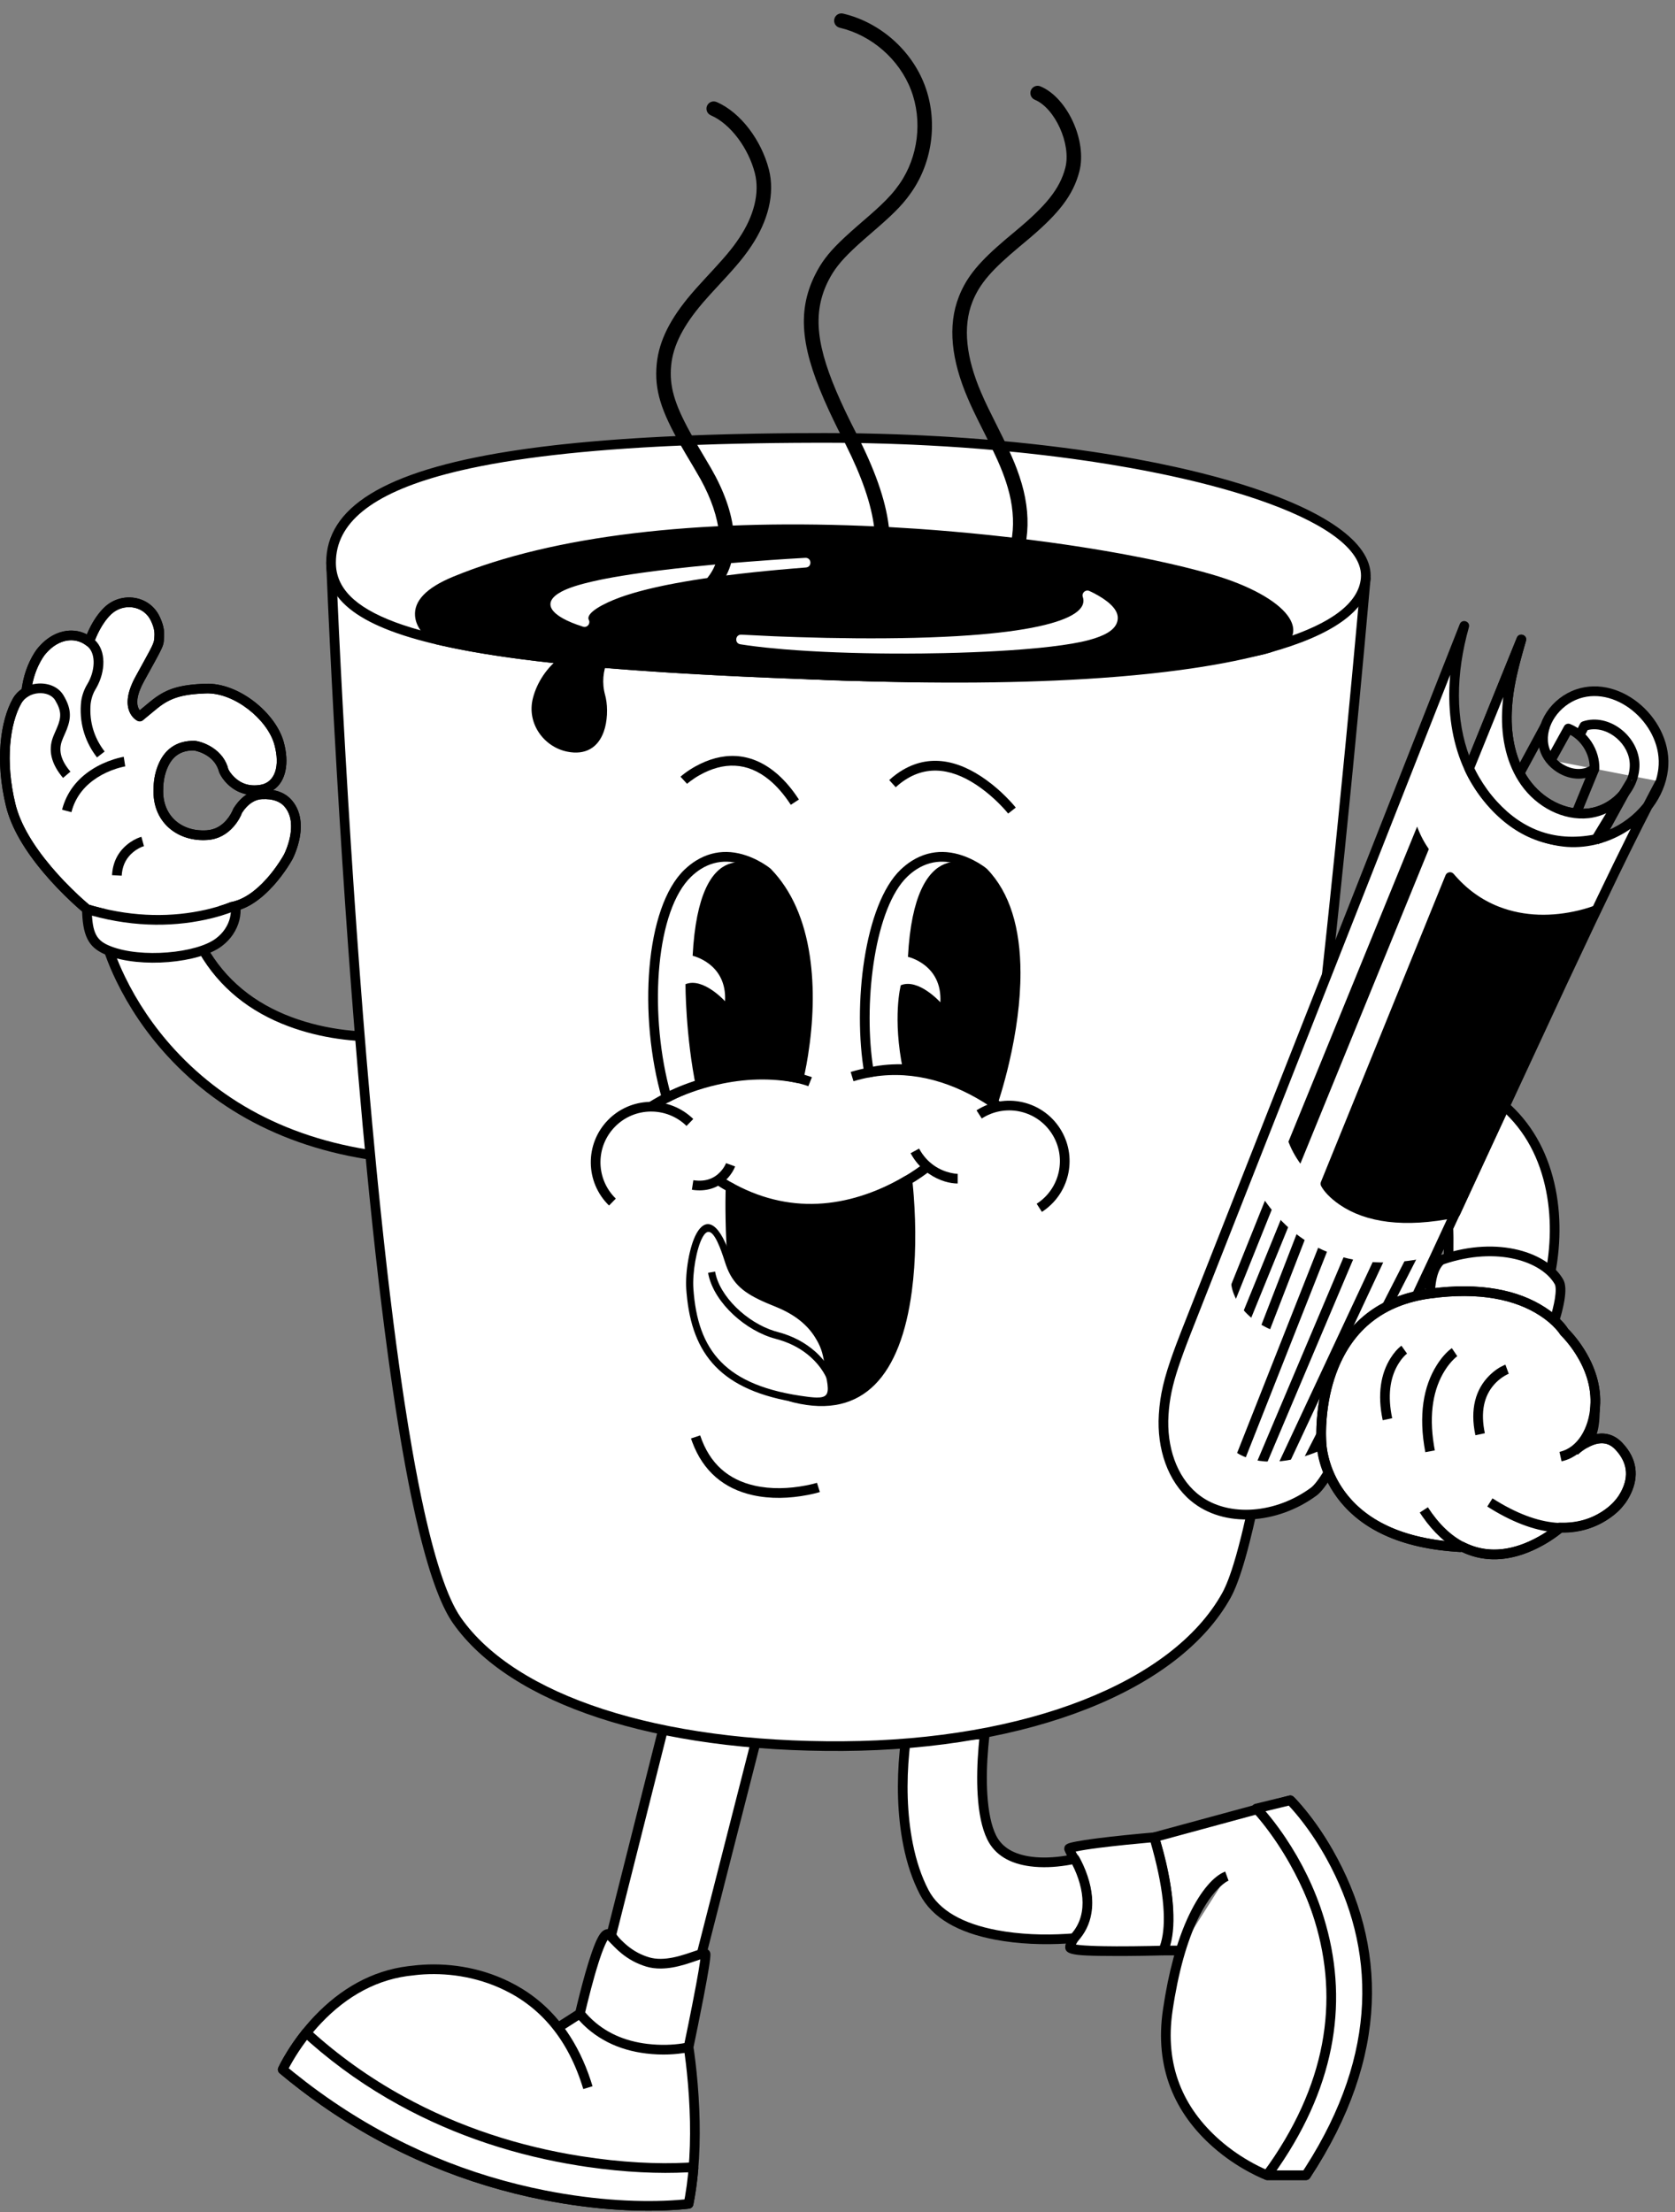 <svg width="125" height="165" viewBox="0 0 125 165" fill="none" xmlns="http://www.w3.org/2000/svg">
<rect x="0" y="0" width="125" height="165" fill="#808080" stroke="none"/>
<path fill-rule="evenodd" clip-rule="evenodd" d="M115.707 94.897C115.707 94.897 117.849 85.759 110.775 81.387C110.775 81.387 103.083 76.442 94.956 76.618V84.249C94.956 84.249 102.886 84.42 106.721 87.746C108.261 89.082 108.104 91.654 108.104 93.808L115.707 94.897Z" fill="white"/>
<path fill-rule="evenodd" clip-rule="evenodd" d="M94.595 76.618C94.595 76.422 94.752 76.262 94.948 76.257C98.614 76.178 102.445 77.094 106.206 78.668C107.466 79.195 108.627 79.76 109.663 80.325C109.845 80.424 110.016 80.519 110.177 80.611L110.626 80.872L110.87 81.02L111.287 81.287C113.398 82.686 114.803 84.597 115.599 86.885C116.426 89.259 116.531 91.77 116.217 94.065C116.209 94.126 116.2 94.185 116.192 94.241L116.143 94.551L116.098 94.798L116.059 94.98C116.016 95.162 115.841 95.281 115.656 95.255L108.053 94.166C107.875 94.14 107.743 93.988 107.743 93.808L107.746 92.358L107.736 91.822C107.673 89.922 107.336 88.757 106.485 88.019C105.335 87.022 103.718 86.247 101.753 85.675C100.266 85.242 98.669 84.949 97.072 84.771C96.512 84.709 95.993 84.665 95.527 84.637L95.395 84.629L94.948 84.61C94.752 84.606 94.595 84.446 94.595 84.249V76.618ZM94.964 76.979L95.317 76.976V83.902L95.939 83.941C96.316 83.969 96.722 84.006 97.152 84.053C98.787 84.236 100.424 84.536 101.954 84.982C104.011 85.581 105.718 86.398 106.958 87.474C108.055 88.426 108.426 89.844 108.465 92.116L108.468 92.35L108.465 93.496L115.419 94.492L115.455 94.286L115.502 93.967C115.802 91.775 115.701 89.373 114.918 87.122C114.134 84.87 112.729 83.019 110.58 81.691L110.346 81.546L109.819 81.238L109.318 80.959C108.302 80.405 107.163 79.851 105.927 79.334C102.251 77.796 98.515 76.902 94.964 76.979Z" fill="black"/>
<path fill-rule="evenodd" clip-rule="evenodd" d="M30.104 77.221C30.104 77.221 19.495 78.65 15.072 70.71L8.005 70.513C8.005 70.513 11.907 85.01 30.19 86.442L30.104 77.221Z" fill="white"/>
<path fill-rule="evenodd" clip-rule="evenodd" d="M8.015 70.152L15.082 70.349C15.209 70.352 15.325 70.422 15.387 70.534C16.822 73.109 19.012 74.844 21.764 75.872C24.392 76.853 27.166 77.091 29.558 76.911L29.694 76.9L30.055 76.863C30.271 76.834 30.463 77 30.465 77.217L30.551 86.438C30.553 86.65 30.373 86.818 30.162 86.801C22.429 86.196 16.63 83.273 12.502 78.778C10.865 76.996 9.608 75.087 8.68 73.177C8.355 72.507 8.094 71.885 7.891 71.325L7.834 71.163L7.741 70.889L7.656 70.606C7.593 70.373 7.773 70.145 8.015 70.152ZM14.858 71.064L8.502 70.887L8.57 71.079C8.765 71.616 9.016 72.215 9.33 72.861C10.228 74.711 11.447 76.562 13.033 78.289C17.041 82.653 22.671 85.491 30.218 86.082L29.824 86.048L29.746 77.62L29.169 77.659C26.936 77.778 24.427 77.544 21.996 76.721L21.511 76.548C18.671 75.487 16.382 73.701 14.858 71.064ZM14.858 71.064L14.859 71.064L14.756 70.885C14.79 70.945 14.823 71.004 14.858 71.064Z" fill="black"/>
<path fill-rule="evenodd" clip-rule="evenodd" d="M1.274 52.287C1.442 51.99 1.682 51.766 1.957 51.611V51.611C2.182 49.557 3.176 48.484 3.176 48.484C4.324 47.166 5.756 47.169 6.665 47.865C6.665 47.865 7.111 46.437 8.065 45.543C9.018 44.648 10.867 44.648 11.582 46.139C12.297 47.629 11.701 48.345 10.449 50.61C9.197 52.876 10.429 53.45 10.429 53.45C12.041 52.175 12.359 51.472 15.346 51.361C17.902 51.266 20.346 53.711 20.823 55.44C21.3 57.168 20.883 58.659 19.511 58.897C17.507 59.246 16.709 57.526 16.709 57.526C16.292 55.857 14.503 55.618 14.503 55.618C11.761 55.559 11.821 58.838 11.821 58.838C11.701 61.401 13.788 62.415 15.457 62.296C17.127 62.177 17.723 60.507 17.723 60.507C18.256 59.66 18.889 59.275 19.578 59.248C20.197 59.225 21.011 59.329 21.538 59.971C22.781 61.483 21.515 63.905 21.515 63.905C21.515 63.905 19.743 67.209 17.275 67.65C17.275 67.65 12.705 69.687 6.483 67.815C6.483 67.815 1.752 63.975 0.798 60.051C-0.193 55.976 0.77 53.18 1.274 52.287" fill="white"/>
<path fill-rule="evenodd" clip-rule="evenodd" d="M7.818 45.28C7.421 45.652 7.082 46.125 6.795 46.662L6.684 46.877L6.585 47.087L6.481 47.323L6.446 47.304C5.386 46.778 4.075 47.026 3.055 48.082L2.904 48.247C2.729 48.435 2.472 48.801 2.218 49.336L2.091 49.62C1.89 50.104 1.736 50.637 1.645 51.218L1.62 51.395L1.632 51.387C1.348 51.58 1.123 51.821 0.96 52.109C0.027 53.762 -0.379 56.739 0.447 60.136C0.839 61.749 1.848 63.437 3.282 65.132C3.931 65.9 4.627 66.619 5.322 67.269L5.501 67.435L5.839 67.739L6.255 68.095L6.379 68.161C9.864 69.209 13.098 69.172 15.871 68.478C16.3 68.371 16.68 68.255 17.008 68.14L17.301 68.03L17.422 67.98C18.445 67.808 19.476 67.097 20.423 66.043C20.809 65.613 21.154 65.155 21.456 64.696L21.687 64.33L21.794 64.147C21.809 64.121 21.822 64.097 21.833 64.076C21.86 64.024 21.891 63.961 21.924 63.887L22.029 63.637C22.066 63.543 22.104 63.441 22.142 63.33C22.371 62.654 22.489 61.968 22.431 61.314C22.379 60.719 22.182 60.186 21.817 59.742L21.689 59.598C21.379 59.28 20.999 59.08 20.566 58.975L20.385 58.938L20.42 58.916C21.335 58.284 21.607 56.922 21.171 55.344C20.574 53.181 17.814 50.908 15.332 51C13.426 51.071 12.486 51.362 11.514 52.097L11.216 52.335L10.427 52.985L10.422 52.977C10.371 52.908 10.323 52.816 10.29 52.699C10.17 52.271 10.289 51.646 10.765 50.785L11.565 49.334L11.871 48.763L12.062 48.375L12.133 48.204L12.166 48.107L12.191 48.019L12.208 47.937L12.22 47.849L12.244 47.481C12.278 47.002 12.17 46.53 11.907 45.983C11.133 44.367 9.037 44.134 7.818 45.28ZM11.256 46.295C11.468 46.736 11.548 47.086 11.524 47.431L11.513 47.614C11.5 47.803 11.475 47.928 11.31 48.267L11.13 48.617L10.782 49.261L10.133 50.435C9.572 51.45 9.418 52.263 9.595 52.894C9.72 53.336 9.976 53.614 10.242 53.76L10.263 53.77C10.389 53.836 10.542 53.821 10.653 53.733L11.879 52.728C11.907 52.706 11.931 52.687 11.95 52.673C12.794 52.035 13.592 51.787 15.359 51.722C17.488 51.642 19.963 53.681 20.475 55.536C20.925 57.168 20.51 58.357 19.449 58.541C18.625 58.685 17.987 58.454 17.491 57.975C17.252 57.744 17.101 57.514 17.036 57.374C16.874 56.698 16.441 56.144 15.844 55.76C15.363 55.45 14.885 55.305 14.551 55.26C13.247 55.23 12.386 55.832 11.898 56.847C11.591 57.484 11.472 58.174 11.46 58.766L11.46 58.836C11.343 61.323 13.252 62.815 15.483 62.656C16.294 62.598 16.947 62.222 17.449 61.641C17.773 61.265 17.969 60.891 18.063 60.628C18.484 59.975 19.004 59.632 19.592 59.609C20.316 59.582 20.893 59.754 21.259 60.2C21.526 60.525 21.672 60.92 21.712 61.377C21.759 61.916 21.658 62.509 21.458 63.097L21.408 63.239L21.312 63.483L21.229 63.669C21.217 63.694 21.206 63.718 21.195 63.738L21.066 63.962L20.933 64.176C20.907 64.215 20.881 64.257 20.852 64.299C20.57 64.73 20.245 65.16 19.886 65.56C19.037 66.506 18.13 67.13 17.211 67.294L16.767 67.459C16.461 67.567 16.102 67.676 15.695 67.778L15.347 67.861C12.889 68.416 10.062 68.433 7.023 67.595L6.654 67.489L6.316 67.197L5.989 66.903C5.932 66.85 5.874 66.797 5.815 66.741C5.139 66.109 4.463 65.41 3.833 64.665C2.465 63.049 1.51 61.45 1.149 59.966C0.366 56.746 0.746 53.957 1.588 52.464C1.696 52.274 1.844 52.116 2.025 51.993L2.147 51.918C2.241 51.859 2.304 51.761 2.316 51.65C2.399 50.893 2.595 50.225 2.87 49.645C3.09 49.181 3.306 48.874 3.441 48.729C4.384 47.646 5.589 47.495 6.445 48.151C6.622 48.286 6.87 48.23 6.976 48.049L7.012 47.965L7.034 47.899C7.124 47.643 7.257 47.33 7.432 47.002C7.684 46.53 7.979 46.118 8.312 45.806C9.157 45.012 10.58 45.133 11.183 46.156L11.256 46.295ZM14.676 56.025L14.495 55.979C13.533 55.958 12.92 56.386 12.548 57.16C12.295 57.687 12.192 58.283 12.182 58.776L12.181 58.855C12.086 60.884 13.6 62.066 15.431 61.936C16.035 61.893 16.518 61.615 16.902 61.169C17.159 60.871 17.317 60.572 17.417 60.315C17.705 59.858 18.03 59.509 18.39 59.271L18.42 59.252L18.391 59.248C17.91 59.149 17.486 58.93 17.123 58.616L16.99 58.495C16.678 58.194 16.481 57.892 16.359 57.613C16.221 57.062 15.904 56.657 15.454 56.367C15.233 56.225 14.995 56.12 14.756 56.048C14.728 56.039 14.701 56.031 14.676 56.025Z" fill="black"/>
<path fill-rule="evenodd" clip-rule="evenodd" d="M17.576 67.579C17.576 67.579 17.835 69.154 16.33 70.292C14.86 71.403 10.649 71.912 8.134 70.923C7.249 70.575 6.532 70.155 6.483 67.814" fill="white"/>
<path d="M17.219 67.638L17.932 67.521L17.944 67.62C18 68.249 17.865 68.995 17.38 69.712C17.164 70.031 16.888 70.323 16.547 70.58C14.88 71.841 10.502 72.243 8.001 71.259C6.734 70.761 6.208 70.03 6.129 68.064L6.122 67.822L6.844 67.807C6.883 69.67 7.223 70.177 8.266 70.587C10.543 71.483 14.655 71.105 16.112 70.004C16.389 69.795 16.611 69.561 16.782 69.307C17.162 68.747 17.267 68.161 17.224 67.685L17.219 67.638Z" fill="black"/>
<path fill-rule="evenodd" clip-rule="evenodd" d="M11.907 45.983C11.132 44.368 9.039 44.135 7.818 45.279C7.553 45.527 7.314 45.821 7.096 46.153C6.866 46.504 6.672 46.877 6.513 47.25C6.494 47.295 6.476 47.338 6.459 47.379L6.374 47.598L6.32 47.758L7.009 47.973L7.028 47.914L7.088 47.751L7.177 47.534C7.321 47.197 7.495 46.861 7.7 46.549C7.888 46.262 8.092 46.011 8.311 45.806C9.195 44.978 10.705 45.146 11.256 46.295C11.468 46.737 11.548 47.087 11.524 47.432L11.507 47.692L11.489 47.804L11.456 47.926L11.421 48.021L11.345 48.196L11.274 48.341L11.132 48.615L10.019 50.651C9.372 51.92 9.392 52.849 9.878 53.447C10.017 53.619 10.162 53.724 10.276 53.777C10.4 53.834 10.547 53.817 10.654 53.731L11.577 52.962L11.79 52.793C12.727 52.074 13.591 51.788 15.359 51.722C17.488 51.643 19.964 53.681 20.474 55.535C20.925 57.168 20.51 58.358 19.45 58.542C18.625 58.685 17.987 58.454 17.491 57.975C17.252 57.745 17.102 57.515 17.037 57.374C16.874 56.698 16.442 56.145 15.845 55.76C15.364 55.45 14.886 55.305 14.551 55.261C13.137 55.227 12.248 55.936 11.789 57.094C11.536 57.732 11.455 58.369 11.46 58.844L11.454 59.06C11.456 61.41 13.319 62.811 15.483 62.655C16.294 62.598 16.947 62.222 17.449 61.64C17.772 61.265 17.969 60.891 18.062 60.629C18.484 59.975 19.005 59.631 19.591 59.609C20.314 59.581 20.893 59.754 21.26 60.2C21.527 60.525 21.673 60.92 21.713 61.377C21.76 61.916 21.658 62.508 21.458 63.097C21.424 63.196 21.391 63.286 21.359 63.368L21.269 63.584L21.195 63.738L21.065 63.962L20.852 64.3C20.57 64.73 20.246 65.16 19.886 65.56C19.037 66.506 18.131 67.13 17.211 67.294L16.767 67.459C16.46 67.567 16.102 67.676 15.695 67.778L15.347 67.861C12.888 68.416 10.062 68.433 7.022 67.594L6.655 67.489L6.467 67.329L6.156 67.054L5.815 66.741C5.139 66.108 4.462 65.409 3.832 64.664C2.465 63.047 1.509 61.449 1.148 59.965C0.366 56.747 0.746 53.96 1.588 52.465C2.113 51.534 3.65 51.46 4.114 52.231C4.595 53.03 4.589 53.503 4.248 54.296L4.008 54.851L3.94 55.028C3.606 55.957 3.796 56.956 4.705 58.027L5.256 57.56L5.115 57.386C4.495 56.587 4.39 55.91 4.619 55.272L4.714 55.031L4.867 54.681L4.986 54.399C5.336 53.501 5.308 52.815 4.733 51.859C3.976 50.602 1.75 50.709 0.959 52.11C0.027 53.766 -0.379 56.74 0.447 60.136C0.839 61.748 1.847 63.436 3.281 65.13C3.931 65.899 4.626 66.618 5.322 67.268L5.673 67.591L5.995 67.875L6.255 68.095L6.378 68.16L6.832 68.291C10.144 69.205 13.219 69.142 15.87 68.478C16.3 68.37 16.68 68.255 17.007 68.139L17.12 68.099L17.3 68.03L17.422 67.979C18.445 67.807 19.477 67.097 20.424 66.043C20.809 65.613 21.154 65.155 21.456 64.696L21.619 64.441L21.745 64.232L21.833 64.076L21.924 63.888C21.99 63.741 22.066 63.552 22.141 63.329C22.371 62.654 22.489 61.968 22.432 61.315C22.38 60.719 22.183 60.186 21.817 59.741L21.689 59.598C21.379 59.28 20.998 59.08 20.565 58.975L20.385 58.938L20.42 58.916C21.335 58.284 21.606 56.922 21.171 55.343C20.575 53.182 17.814 50.908 15.332 51.001C13.305 51.076 12.296 51.448 11.168 52.363L10.429 52.981L10.387 52.922C10.133 52.53 10.171 51.86 10.765 50.785L11.687 49.111L11.87 48.764L12.006 48.495L12.101 48.286L12.146 48.172L12.178 48.071L12.209 47.936L12.225 47.804L12.251 47.302C12.248 46.883 12.137 46.462 11.907 45.983ZM12.184 58.679C12.198 58.309 12.275 57.828 12.46 57.36C12.816 56.462 13.451 55.956 14.496 55.979L14.608 56.007L14.757 56.048C14.995 56.12 15.234 56.225 15.454 56.367C15.905 56.657 16.221 57.063 16.359 57.614C16.481 57.892 16.679 58.194 16.99 58.495L17.123 58.617C17.486 58.93 17.91 59.15 18.391 59.248L18.418 59.253L18.39 59.27C18.031 59.509 17.705 59.858 17.417 60.315C17.316 60.572 17.159 60.871 16.902 61.169C16.518 61.614 16.035 61.892 15.432 61.935C13.6 62.067 12.087 60.884 12.181 58.854L12.184 58.679Z" fill="black"/>
<path d="M2.904 48.247C4.151 46.815 5.907 46.673 7.055 47.72C7.949 48.534 7.87 50.085 7.213 51.27L7.12 51.43C7.085 51.486 7.053 51.545 7.023 51.606C6.917 51.822 6.843 52.058 6.797 52.293L6.767 52.477L6.755 52.602C6.67 53.885 7.042 54.982 7.67 55.87L7.809 56.057L7.238 56.499C6.426 55.45 5.931 54.123 6.034 52.561C6.05 52.233 6.141 51.764 6.375 51.288L6.437 51.168L6.505 51.051C7.085 50.109 7.187 48.816 6.569 48.254C5.725 47.484 4.435 47.589 3.441 48.729C3.307 48.874 3.091 49.181 2.87 49.645C2.635 50.142 2.457 50.704 2.358 51.331L2.316 51.65L1.598 51.572C1.69 50.732 1.909 49.986 2.218 49.336C2.44 48.868 2.665 48.529 2.835 48.325L2.904 48.247Z" fill="black"/>
<path d="M9.235 56.454L9.346 57.167L9.19 57.197L8.972 57.251L8.7 57.331C8.204 57.489 7.708 57.711 7.247 58.006C6.363 58.574 5.718 59.342 5.398 60.346L5.33 60.582L4.631 60.401C4.97 59.091 5.761 58.103 6.857 57.399C7.376 57.066 7.929 56.819 8.482 56.643C8.593 56.608 8.697 56.578 8.791 56.552L9.044 56.49L9.235 56.454Z" fill="black"/>
<path d="M10.553 62.421L10.743 63.117C10.548 63.17 10.231 63.317 9.915 63.584C9.472 63.957 9.18 64.457 9.099 65.118L9.082 65.321L8.361 65.282C8.413 64.311 8.816 63.566 9.45 63.032C9.807 62.731 10.163 62.549 10.44 62.455L10.553 62.421Z" fill="black"/>
<path fill-rule="evenodd" clip-rule="evenodd" d="M56.751 128.56L52.359 145.751C52.359 145.751 48.018 148.445 45.618 144.345L49.597 128.56H56.751Z" fill="white"/>
<path fill-rule="evenodd" clip-rule="evenodd" d="M49.597 128.199H56.751C56.987 128.199 57.159 128.421 57.101 128.649L52.709 145.84C52.686 145.931 52.629 146.008 52.549 146.058L52.443 146.12L52.281 146.207C52.074 146.315 51.84 146.422 51.584 146.522C50.436 146.97 49.247 147.131 48.12 146.828C46.996 146.526 46.038 145.777 45.306 144.527C45.259 144.446 45.245 144.348 45.268 144.257L49.247 128.472C49.288 128.311 49.432 128.199 49.597 128.199ZM52.045 145.515L56.285 128.921H49.877L46.004 144.285L46.069 144.389C46.635 145.266 47.321 145.808 48.108 146.071L48.307 146.131C49.262 146.388 50.304 146.246 51.322 145.849C51.604 145.739 51.835 145.629 52.001 145.54L52.045 145.515Z" fill="black"/>
<path fill-rule="evenodd" clip-rule="evenodd" d="M43.873 155.724C40.773 145.432 30.876 146.982 30.876 146.982C24.199 147.578 21.098 154.375 21.098 154.375C35.646 166.537 51.385 164.391 51.385 164.391C52.445 159.144 51.385 152.705 51.385 152.705C51.385 152.705 46.019 153.659 43.277 150.201L41.641 151.249" fill="white"/>
<path fill-rule="evenodd" clip-rule="evenodd" d="M41.643 150.666C40.615 149.439 39.386 148.496 37.992 147.814C35.688 146.687 33.279 146.402 31.217 146.581L31.018 146.6L30.872 146.618L30.463 146.663C27.738 146.998 25.396 148.357 23.448 150.409C22.659 151.241 21.989 152.132 21.436 153.023C21.242 153.335 21.077 153.626 20.939 153.887L20.892 153.977L20.77 154.225C20.703 154.373 20.742 154.548 20.867 154.652C21.88 155.499 22.916 156.292 23.974 157.031C29.235 160.71 34.859 162.98 40.572 164.104C44.474 164.872 47.922 165.024 50.646 164.824L51.185 164.778L51.434 164.749C51.586 164.728 51.709 164.613 51.739 164.463C51.901 163.661 52.02 162.806 52.099 161.906C52.307 159.526 52.232 156.984 51.98 154.532C51.954 154.279 51.927 154.037 51.9 153.807L51.817 153.157L51.742 152.646C51.709 152.448 51.52 152.314 51.322 152.35L51.108 152.381L50.885 152.406C49.544 152.544 48.052 152.468 46.654 152.026C45.39 151.627 44.339 150.959 43.56 149.977L43.506 149.921C43.387 149.825 43.216 149.811 43.083 149.897L41.724 150.767L41.643 150.666ZM31.279 147.3C33.223 147.132 35.506 147.402 37.675 148.463C40.384 149.787 42.423 152.161 43.528 155.828L44.219 155.62L44.095 155.225C43.628 153.796 43.016 152.556 42.276 151.495L42.165 151.341L43.204 150.676L43.387 150.876C44.209 151.735 45.242 152.337 46.436 152.715L46.814 152.826C48.206 153.203 49.648 153.259 50.958 153.125L51.081 153.111L51.183 153.893C51.21 154.119 51.236 154.357 51.262 154.606C51.509 157.016 51.583 159.515 51.379 161.843L51.329 162.362C51.274 162.876 51.204 163.372 51.12 163.849L51.079 164.062L50.743 164.093L50.167 164.132C47.572 164.282 44.344 164.11 40.711 163.395C35.093 162.29 29.563 160.058 24.387 156.439L23.766 155.997C23.146 155.547 22.535 155.079 21.931 154.592L21.548 154.278L21.68 154.033C21.788 153.838 21.911 153.627 22.05 153.404C22.578 152.552 23.218 151.7 23.972 150.906C25.892 148.883 28.2 147.583 30.909 147.342C30.929 147.339 30.952 147.335 30.977 147.332L31.279 147.3Z" fill="black"/>
<path fill-rule="evenodd" clip-rule="evenodd" d="M51.758 161.649C51.685 162.573 51.566 163.499 51.386 164.391C51.386 164.391 35.646 166.538 21.099 154.375C21.099 154.375 21.673 153.117 22.859 151.636H22.86C35.527 163.199 51.757 161.649 51.757 161.649" fill="white"/>
<path fill-rule="evenodd" clip-rule="evenodd" d="M23.103 151.369C23.037 151.308 22.95 151.275 22.86 151.275L22.778 151.284C22.7 151.302 22.628 151.346 22.577 151.41C22.047 152.072 21.596 152.739 21.222 153.378C21.19 153.434 21.16 153.487 21.13 153.538L20.974 153.821L20.854 154.051L20.77 154.225C20.703 154.373 20.742 154.547 20.867 154.652C21.882 155.5 22.92 156.294 23.979 157.034C29.239 160.712 34.862 162.98 40.573 164.104C44.474 164.872 47.922 165.024 50.646 164.824L50.802 164.812L51.185 164.777L51.435 164.748C51.587 164.728 51.709 164.613 51.74 164.462L51.839 163.933C51.963 163.217 52.056 162.463 52.118 161.677L51.756 161.648L51.722 161.289L51.661 161.295L51.218 161.323C49.127 161.43 46.427 161.322 43.345 160.834C38.79 160.114 34.302 158.682 30.105 156.375C27.603 154.999 25.259 153.337 23.103 151.369ZM22.845 152.242L22.906 152.162L23.17 152.398C25.215 154.19 27.418 155.721 29.758 157.007C34.032 159.357 38.599 160.814 43.232 161.547L43.781 161.631C46.688 162.056 49.242 162.147 51.255 162.044L51.359 162.038L51.347 162.187C51.291 162.748 51.218 163.288 51.128 163.807L51.079 164.062L50.593 164.104C47.93 164.299 44.546 164.15 40.712 163.396C35.096 162.29 29.567 160.06 24.392 156.442L23.77 155.999C23.149 155.549 22.537 155.08 21.932 154.592L21.548 154.278L21.682 154.031L21.846 153.743C22.131 153.255 22.464 152.749 22.845 152.242Z" fill="black"/>
<path fill-rule="evenodd" clip-rule="evenodd" d="M52.657 145.79C52.657 146.664 51.385 152.706 51.385 152.706C51.385 152.706 46.298 153.898 43.277 150.202C43.277 150.202 44.529 144.697 45.244 144.3C45.617 144.093 46.236 145.713 48.325 146.346C50.249 146.93 52.657 145.371 52.657 145.79" fill="white"/>
<path fill-rule="evenodd" clip-rule="evenodd" d="M44.31 145.227C44.574 144.536 44.803 144.132 45.069 143.984C45.399 143.801 45.601 143.931 45.986 144.328L46.322 144.678L46.522 144.874C46.628 144.974 46.734 145.067 46.844 145.156C47.307 145.531 47.819 145.815 48.43 146C48.7 146.082 48.995 146.12 49.315 146.117C49.883 146.112 50.482 145.986 51.202 145.754L52.114 145.447L52.291 145.396C52.396 145.369 52.481 145.356 52.561 145.356C52.804 145.358 53.018 145.509 53.018 145.79C53.018 145.831 53.016 145.882 53.011 145.941L52.991 146.146L52.937 146.551L52.885 146.885L52.745 147.698L52.506 148.975L52.087 151.092L51.739 152.78C51.709 152.919 51.602 153.027 51.464 153.058L51.238 153.104C50.465 153.249 49.414 153.318 48.237 153.178C46.162 152.931 44.342 152.075 42.998 150.43C42.927 150.344 42.901 150.23 42.925 150.122L43.066 149.525L43.28 148.667C43.413 148.145 43.551 147.63 43.691 147.14C43.854 146.572 44.012 146.064 44.163 145.632L44.31 145.227ZM45.85 145.227L45.342 144.708C45.316 144.75 45.287 144.803 45.255 144.866L45.151 145.086L45.035 145.362L44.909 145.689L44.756 146.13C44.726 146.219 44.696 146.312 44.666 146.407L44.48 147.013L44.385 147.339C44.201 147.982 44.02 148.672 43.849 149.363L43.669 150.105L43.763 150.214C44.885 151.466 46.342 152.163 48.007 152.418L48.322 152.461C49.317 152.579 50.217 152.537 50.902 152.43L51.08 152.398L51.379 150.948L51.667 149.506L51.955 148.003L52.121 147.074L52.234 146.366L52.262 146.158L51.627 146.374L51.135 146.531C50.474 146.727 49.895 146.834 49.322 146.839C48.932 146.843 48.564 146.796 48.22 146.691C47.516 146.478 46.922 146.148 46.39 145.717C46.202 145.566 46.029 145.407 45.85 145.227Z" fill="black"/>
<path fill-rule="evenodd" clip-rule="evenodd" d="M36.898 149.904C37.226 149.278 30.316 147.94 29.237 149.367C28.223 150.709 30.199 152.149 31.92 150.888C33.738 149.556 36.57 150.53 36.898 149.904" fill="white"/>
<path fill-rule="evenodd" clip-rule="evenodd" d="M88.04 145.496H86.788C87.98 142.497 86.132 137.048 86.132 137.048L96.291 134.289C96.291 134.289 108.132 145.872 97.46 162.26H94.565C94.565 162.26 85.804 159.018 87.146 149.947C88.457 141.08 91.558 139.946 91.558 139.946" fill="white"/>
<path fill-rule="evenodd" clip-rule="evenodd" d="M96.543 134.031C96.452 133.941 96.32 133.907 96.196 133.94L86.037 136.699L85.966 136.727C85.811 136.807 85.731 136.991 85.79 137.164L85.872 137.419L86.042 137.999C86.133 138.325 86.223 138.674 86.309 139.04C86.567 140.146 86.745 141.239 86.805 142.255C86.879 143.504 86.771 144.561 86.452 145.362L86.432 145.434C86.394 145.648 86.558 145.857 86.788 145.857L87.627 145.857L87.557 146.112C87.254 147.233 86.996 148.491 86.789 149.894C86.147 154.233 87.654 157.636 90.547 160.174C91.396 160.919 92.304 161.531 93.213 162.021C93.531 162.192 93.827 162.337 94.094 162.455L94.186 162.495L94.44 162.598L94.565 162.621H97.46L97.532 162.614C97.626 162.594 97.709 162.539 97.762 162.457C103.689 153.356 103.427 145.013 99.418 137.961C98.793 136.861 98.122 135.891 97.451 135.059C97.215 134.768 96.996 134.513 96.799 134.298L96.671 134.161L96.543 134.031ZM86.589 137.297L96.179 134.693L96.564 135.121C96.667 135.242 96.776 135.373 96.889 135.513C97.537 136.315 98.185 137.253 98.79 138.318L98.97 138.639C102.621 145.293 102.83 153.09 97.423 161.648L97.261 161.899H94.632L94.542 161.862L94.193 161.707C93.995 161.614 93.781 161.507 93.555 161.385C92.692 160.92 91.828 160.338 91.023 159.631C88.303 157.244 86.9 154.076 87.503 150C87.934 147.086 88.584 144.83 89.39 143.152C89.917 142.056 90.475 141.278 91.026 140.761C91.341 140.466 91.571 140.325 91.682 140.285L91.434 139.607L91.335 139.647C90.629 139.956 89.67 140.903 88.739 142.839L88.593 143.153C88.352 143.687 88.126 144.272 87.916 144.909L87.843 145.135H87.288L87.298 145.106C87.524 144.287 87.591 143.313 87.526 142.212C87.463 141.15 87.279 140.019 87.012 138.875C86.894 138.374 86.769 137.903 86.643 137.477L86.589 137.297Z" fill="black"/>
<path d="M93.503 135.152L94.023 134.651L94.15 134.789L94.278 134.933C94.476 135.159 94.695 135.425 94.931 135.729C95.604 136.595 96.276 137.593 96.903 138.711C100.96 145.942 101.196 154.002 95.134 162.106L94.85 162.48L94.278 162.039C100.436 154.062 100.262 146.174 96.274 139.065C95.665 137.979 95.013 137.011 94.361 136.172L94.194 135.96L93.88 135.577L93.532 135.182L93.503 135.152Z" fill="black"/>
<path fill-rule="evenodd" clip-rule="evenodd" d="M94.564 162.259H97.459C108.25 145.931 96.29 134.288 96.29 134.288L93.763 134.901C93.763 134.901 105.746 147.004 94.564 162.259" fill="white"/>
<path fill-rule="evenodd" clip-rule="evenodd" d="M96.542 134.03C96.453 133.943 96.326 133.908 96.205 133.938L93.678 134.551L93.602 134.578C93.39 134.683 93.329 134.973 93.505 135.154L93.635 135.29L93.891 135.575C93.981 135.678 94.075 135.791 94.174 135.911L94.482 136.299C94.747 136.643 95.035 137.04 95.334 137.486C96.487 139.203 97.453 141.141 98.106 143.264C99.946 149.245 99.012 155.581 94.273 162.046C94.099 162.284 94.269 162.62 94.564 162.62H97.459L97.531 162.613C97.624 162.594 97.707 162.539 97.761 162.458C103.755 153.388 103.493 145.044 99.444 137.971C98.812 136.869 98.135 135.896 97.458 135.062C97.22 134.769 96.999 134.514 96.8 134.298L96.671 134.161L96.542 134.03ZM94.441 135.108L96.174 134.688L96.415 134.949C96.565 135.117 96.727 135.307 96.898 135.517C97.551 136.322 98.206 137.263 98.817 138.33L98.998 138.652C102.686 145.324 102.895 153.12 97.427 161.647L97.263 161.898H95.266L95.411 161.69C99.804 155.304 100.627 149.003 98.796 143.052C98.121 140.856 97.123 138.856 95.934 137.084L95.749 136.812C95.322 136.194 94.922 135.676 94.575 135.264L94.441 135.108Z" fill="black"/>
<path fill-rule="evenodd" clip-rule="evenodd" d="M91.14 147.303C90.437 146.675 86.963 155.501 90.425 156.186C91.87 156.472 92.273 154.104 91.319 152.588C90.145 150.723 91.434 147.566 91.14 147.303" fill="white"/>
<path fill-rule="evenodd" clip-rule="evenodd" d="M86.132 137.048C86.132 137.048 79.783 137.585 79.783 137.942C79.783 138.126 80.995 139.699 81.124 141.668C81.245 143.527 79.842 144.679 79.856 145.254C79.867 145.701 86.788 145.496 86.788 145.496C86.788 145.496 88.07 143.606 86.132 137.048" fill="white"/>
<path fill-rule="evenodd" clip-rule="evenodd" d="M85.106 136.778L86.102 136.688C86.272 136.674 86.43 136.781 86.478 136.946C87.634 140.858 87.789 143.481 87.344 145.07C87.255 145.385 87.161 145.59 87.087 145.699C87.022 145.795 86.915 145.853 86.799 145.857L86.297 145.87L85.166 145.891C84.537 145.901 83.913 145.905 83.321 145.904L82.061 145.895L81.642 145.887L81.096 145.868L80.785 145.85L80.513 145.827C80.471 145.822 80.431 145.818 80.392 145.813L80.175 145.78L79.993 145.741C79.634 145.647 79.501 145.498 79.495 145.263C79.49 145.049 79.57 144.847 79.739 144.555L80.181 143.826C80.609 143.083 80.812 142.436 80.764 141.692C80.714 140.926 80.489 140.168 80.132 139.402C80.121 139.379 80.108 139.351 80.092 139.32L79.618 138.408L79.501 138.165C79.452 138.058 79.422 137.977 79.422 137.942C79.422 137.633 79.552 137.524 80.095 137.409L80.376 137.354L80.939 137.259L81.424 137.188L81.975 137.115L82.917 137.002L83.993 136.887L85.106 136.778ZM86.004 137.916L85.868 137.433L84.067 137.605L82.998 137.72L82.07 137.83L81.528 137.902L81.053 137.972L80.671 138.036L80.377 138.094L80.27 138.119L80.302 138.171L80.469 138.47L80.65 138.818L80.737 138.992L80.927 139.412C81.238 140.149 81.435 140.887 81.484 141.645C81.543 142.553 81.299 143.331 80.807 144.187L80.717 144.338L80.387 144.878L80.291 145.049L80.335 145.057C80.455 145.075 80.604 145.092 80.781 145.106L80.966 145.12L81.389 145.143L81.872 145.161L82.413 145.173L83.323 145.182C84.107 145.184 84.947 145.175 85.782 145.159L86.561 145.141L86.584 145.08L86.648 144.875C87.025 143.531 86.924 141.28 86.004 137.916Z" fill="black"/>
<path fill-rule="evenodd" clip-rule="evenodd" d="M73.493 129.357L67.621 129.655C67.621 129.655 66.518 136.422 68.962 141.132C71.242 145.524 80.151 144.571 80.151 144.571C82.367 142.198 80.198 138.659 80.198 138.659C80.198 138.659 75.379 139.873 74 137.048C72.778 134.544 73.493 129.357 73.493 129.357" fill="white"/>
<path fill-rule="evenodd" clip-rule="evenodd" d="M67.603 129.295L73.475 128.997C73.701 128.985 73.881 129.182 73.85 129.406L73.797 129.859L73.749 130.365C73.648 131.528 73.612 132.727 73.681 133.841C73.759 135.114 73.968 136.16 74.324 136.89C74.778 137.819 75.692 138.33 76.964 138.498C77.766 138.604 78.634 138.564 79.472 138.432C79.521 138.424 79.569 138.417 79.614 138.409L79.958 138.344L80.11 138.309C80.263 138.27 80.423 138.336 80.506 138.47L80.573 138.586L80.667 138.763C80.784 138.989 80.9 139.243 81.009 139.519C81.429 140.589 81.62 141.684 81.446 142.723C81.315 143.505 80.98 144.213 80.415 144.817C80.355 144.881 80.275 144.921 80.189 144.93L80.019 144.946L79.615 144.975C77.911 145.08 76.019 145.022 74.225 144.678C71.543 144.165 69.572 143.091 68.641 141.298C68.088 140.232 67.686 139.019 67.418 137.686C66.953 135.372 66.918 132.917 67.137 130.645C67.144 130.573 67.151 130.504 67.158 130.436L67.224 129.879L67.264 129.597C67.292 129.429 67.433 129.303 67.603 129.295ZM73.083 129.74L67.935 130.001L67.922 130.104L67.856 130.714C67.643 132.922 67.677 135.309 68.126 137.544C68.381 138.814 68.762 139.964 69.282 140.966C70.09 142.521 71.874 143.493 74.361 143.969C76.086 144.299 77.921 144.356 79.57 144.254L79.717 144.245L79.973 144.225L80.035 144.156C80.364 143.755 80.579 143.307 80.692 142.817L80.734 142.604C80.883 141.714 80.714 140.742 80.337 139.783C80.238 139.531 80.131 139.299 80.025 139.094L80.012 139.069L79.878 139.095L79.584 139.145C78.683 139.287 77.75 139.33 76.869 139.213C75.38 139.017 74.251 138.386 73.675 137.206C73.269 136.375 73.043 135.245 72.96 133.886C72.889 132.731 72.926 131.499 73.029 130.303L73.083 129.74Z" fill="black"/>
<path fill-rule="evenodd" clip-rule="evenodd" d="M101.917 43.163C101.917 43.163 96.078 110.821 91.517 119.016C87.775 125.741 76.856 130.153 62.925 130.248C48.88 130.344 38.219 126.743 34.103 120.88C27.427 111.367 24.704 41.971 24.704 41.971C24.704 41.971 42.328 50.117 64.385 50.447C86.441 50.779 101.917 43.163 101.917 43.163" fill="white"/>
<path fill-rule="evenodd" clip-rule="evenodd" d="M24.472 44.954L24.344 41.985C24.333 41.715 24.611 41.53 24.856 41.643L25.679 42.003L26.615 42.392L27.309 42.669L28.057 42.96C30.643 43.951 33.583 44.942 36.822 45.867C45.627 48.383 54.947 49.945 64.39 50.087C74.177 50.233 83.393 48.854 91.742 46.463C94.517 45.669 96.992 44.818 99.135 43.967L99.852 43.677L100.504 43.403L101.227 43.086L101.758 42.839C102.01 42.715 102.301 42.914 102.277 43.194L101.837 48.097L101.435 52.408L100.969 57.249C100.902 57.94 100.834 58.631 100.765 59.321L100.351 63.453L99.927 67.559C99.856 68.241 99.785 68.92 99.713 69.598L99.278 73.641L98.835 77.624C98.687 78.941 98.537 80.245 98.387 81.536L98.032 84.534L97.646 87.706L97.111 91.927L96.733 94.781L96.359 97.498L95.989 100.076L95.695 102.035L95.333 104.354L95.046 106.102L94.691 108.153L94.48 109.31L94.27 110.412L93.994 111.793L93.721 113.073L93.518 113.966L93.249 115.065L93.05 115.821L92.919 116.291L92.788 116.735L92.658 117.151L92.529 117.541L92.4 117.903L92.273 118.238C92.252 118.292 92.23 118.344 92.209 118.395L92.083 118.688L91.957 118.954L91.833 119.191C87.983 126.11 76.861 130.514 62.928 130.609C48.924 130.704 38.053 127.133 33.808 121.087C33.628 120.83 33.45 120.532 33.274 120.193L33.099 119.839C33.07 119.778 33.041 119.716 33.012 119.653L32.839 119.259C32.811 119.191 32.782 119.122 32.753 119.052L32.583 118.618L32.413 118.157L32.245 117.669L32.078 117.156L31.913 116.616L31.749 116.05L31.587 115.459L31.425 114.841L31.265 114.199L31.028 113.188L30.794 112.121L30.639 111.379L30.486 110.612L30.259 109.416L30.034 108.167L29.886 107.304L29.74 106.417L29.522 105.044L29.307 103.618L29.166 102.639L28.956 101.128L28.68 99.035L28.477 97.407L28.276 95.73L28.013 93.419L27.819 91.631L27.564 89.173L27.377 87.275L27.069 84.012L26.726 80.11C26.027 71.902 25.439 63.195 24.956 54.488L24.902 53.511L24.751 50.667L24.615 47.968L24.472 44.954ZM25.698 42.794L25.088 42.535L25.294 47.067L25.425 49.714L25.571 52.509L25.79 56.456C26.289 65.153 26.893 73.812 27.608 81.931L27.785 83.909L28.086 87.112L28.209 88.359L28.395 90.193L28.647 92.569L28.904 94.864L29.1 96.531L29.365 98.681L29.567 100.237L29.84 102.236L30.048 103.678L30.188 104.612L30.472 106.411L30.76 108.119L30.979 109.338L31.201 110.505L31.425 111.618L31.652 112.677L31.805 113.352L32.036 114.319L32.191 114.932L32.348 115.52L32.506 116.083L32.664 116.621L32.824 117.132L32.985 117.618C33.012 117.697 33.039 117.774 33.066 117.851L33.229 118.297C33.256 118.37 33.283 118.441 33.311 118.511L33.475 118.917C33.53 119.049 33.585 119.175 33.641 119.298L33.807 119.651L33.975 119.977C34.115 120.237 34.257 120.469 34.399 120.672C38.477 126.481 49.132 129.981 62.923 129.887C76.623 129.793 87.505 125.485 91.202 118.84L91.321 118.614L91.44 118.36L91.561 118.078L91.683 117.769L91.805 117.432L91.929 117.069L92.054 116.678L92.243 116.042L92.433 115.347L92.627 114.592L92.757 114.057L92.953 113.206L93.152 112.298L93.285 111.661L93.487 110.66L93.759 109.238L94.034 107.72L94.312 106.106L94.593 104.399L94.877 102.6L95.236 100.224L95.599 97.71L95.966 95.06L96.411 91.706L96.861 88.167L97.163 85.707L97.669 81.452L98.118 77.543C98.266 76.227 98.414 74.899 98.56 73.562L98.995 69.522C99.067 68.844 99.138 68.165 99.209 67.484L99.633 63.38C99.702 62.693 99.772 62.006 99.841 61.317L100.25 57.179L100.452 55.106L100.883 50.569L101.265 46.424L101.503 43.753L100.79 44.066L100.128 44.344L99.401 44.638C97.237 45.497 94.739 46.356 91.94 47.157C83.527 49.566 74.242 50.956 64.379 50.809C54.867 50.666 45.486 49.093 36.623 46.561C33.363 45.63 30.404 44.632 27.799 43.634L27.044 43.34L26.343 43.06L25.698 42.794Z" fill="black"/>
<path fill-rule="evenodd" clip-rule="evenodd" d="M101.917 43.163C101.425 48.63 86.433 51.123 64.385 50.447C36.739 49.602 24.704 47.706 24.704 41.971C24.704 36.233 33.727 32.66 61.584 32.666C84.278 32.669 102.409 37.696 101.917 43.163" fill="white"/>
<path fill-rule="evenodd" clip-rule="evenodd" d="M59.265 32.312L61.584 32.304L62.931 32.311L64.269 32.328L65.597 32.358L66.912 32.398L68.216 32.45C68.432 32.46 68.647 32.47 68.862 32.48L70.146 32.548C70.359 32.56 70.571 32.573 70.783 32.586L72.045 32.67C72.464 32.7 72.879 32.732 73.293 32.765L74.524 32.869C74.931 32.906 75.336 32.944 75.739 32.984L76.936 33.108L78.115 33.242L79.275 33.386C79.659 33.435 80.039 33.486 80.416 33.538L81.537 33.7C81.722 33.727 81.906 33.755 82.089 33.784L83.177 33.959C83.357 33.988 83.536 34.019 83.713 34.049L84.769 34.237C85.812 34.428 86.821 34.632 87.791 34.848L88.749 35.067L89.68 35.294C90.445 35.486 91.182 35.686 91.889 35.893L92.722 36.145L93.527 36.403C99.183 38.277 102.506 40.646 102.277 43.195C102.064 45.562 99.399 47.407 94.676 48.7L93.987 48.881C93.87 48.911 93.752 48.94 93.632 48.969L92.902 49.138C92.654 49.194 92.401 49.248 92.144 49.3L91.36 49.455L90.548 49.602L89.71 49.741L88.846 49.872C88.553 49.915 88.256 49.956 87.955 49.996L87.039 50.112L86.097 50.221C85.938 50.238 85.778 50.255 85.616 50.272L84.636 50.369L83.632 50.458C83.462 50.472 83.292 50.486 83.12 50.499L82.078 50.577L81.012 50.646L79.922 50.708L78.809 50.762L77.671 50.808L76.511 50.846L75.327 50.876L74.121 50.898L72.892 50.912L71.641 50.918L70.368 50.916L69.073 50.907L67.757 50.889L66.419 50.862L65.061 50.828L63.494 50.781L60.924 50.694L58.455 50.6L56.085 50.499L54.559 50.427L52.351 50.312L50.933 50.231L49.556 50.146L47.569 50.01L46.296 49.915L45.063 49.815L43.871 49.711L42.719 49.602L41.606 49.488L40.532 49.37C40.356 49.35 40.182 49.329 40.009 49.309L38.993 49.183L38.015 49.052L37.075 48.916L36.171 48.774L35.305 48.627C35.163 48.602 35.024 48.577 34.885 48.551L34.073 48.396C27.192 47.023 24.343 44.998 24.343 41.971C24.343 37.891 28.579 35.153 38.047 33.662L38.98 33.522C39.138 33.499 39.298 33.476 39.459 33.454L40.441 33.325L41.456 33.204C41.628 33.185 41.801 33.166 41.976 33.147L43.041 33.037L44.141 32.936L45.273 32.842L46.44 32.755L47.642 32.676C47.845 32.664 48.049 32.652 48.255 32.64L49.508 32.572L50.796 32.513L52.119 32.461C52.342 32.452 52.567 32.445 52.793 32.437L54.169 32.396C54.401 32.39 54.635 32.384 54.87 32.379L56.299 32.349L57.764 32.327L59.265 32.312ZM62.902 33.032L61.584 33.026C61.326 33.026 61.069 33.027 60.815 33.027L59.304 33.034L57.829 33.048L56.389 33.07L54.985 33.099L53.616 33.134L52.282 33.178L50.983 33.228L49.718 33.285C49.511 33.295 49.304 33.306 49.099 33.317L47.886 33.385L46.707 33.461L45.561 33.543L44.45 33.633L43.371 33.73L42.326 33.834C41.983 33.87 41.646 33.907 41.314 33.946L40.335 34.064C40.014 34.105 39.699 34.147 39.388 34.19L38.474 34.323C38.175 34.369 37.881 34.415 37.592 34.463L36.742 34.61L35.923 34.765L35.137 34.926L34.381 35.095C34.258 35.124 34.136 35.153 34.015 35.182L33.306 35.361C27.644 36.855 25.066 39.062 25.066 41.971C25.066 43.818 26.424 45.272 29.509 46.419L30.039 46.607C30.495 46.762 30.984 46.91 31.507 47.053L32.152 47.222C32.594 47.333 33.057 47.44 33.544 47.544L34.291 47.698L35.073 47.846C35.206 47.87 35.341 47.894 35.477 47.918L36.312 48.059L37.183 48.195L38.09 48.326L39.033 48.453L40.013 48.575C40.18 48.595 40.348 48.614 40.517 48.634L41.554 48.749L42.628 48.86L43.74 48.967L44.891 49.069L46.081 49.168L47.939 49.308L49.228 49.396L50.557 49.481L51.927 49.562L53.338 49.639L55.532 49.749L58.605 49.883L60.205 49.945L61.849 50.004L64.396 50.087L66.397 50.14L68.352 50.175L69.63 50.188L70.888 50.194L72.124 50.192L73.338 50.182L74.531 50.165L75.703 50.14C75.896 50.135 76.088 50.13 76.28 50.124L77.418 50.088L78.532 50.044L79.625 49.993C79.805 49.983 79.984 49.974 80.162 49.964L81.22 49.902L82.253 49.832L83.263 49.755L84.25 49.67L85.211 49.579C85.37 49.563 85.527 49.547 85.683 49.53L86.608 49.428L87.507 49.319L88.382 49.202L89.231 49.079C89.37 49.058 89.508 49.036 89.646 49.015L90.456 48.881L91.24 48.74L91.998 48.593C92.122 48.568 92.245 48.542 92.366 48.516L93.084 48.359C93.201 48.332 93.317 48.305 93.432 48.277L94.109 48.11L94.758 47.935C94.864 47.906 94.969 47.876 95.072 47.846L95.68 47.662C99.339 46.506 101.392 44.979 101.558 43.13C101.736 41.148 99.19 39.214 94.754 37.578L94.038 37.322C93.917 37.279 93.793 37.237 93.669 37.196L92.907 36.947C92.39 36.784 91.852 36.624 91.296 36.468L90.448 36.237L89.572 36.012C89.424 35.975 89.275 35.938 89.124 35.902L88.209 35.687L87.268 35.478C87.109 35.444 86.949 35.41 86.788 35.377L85.811 35.179C85.646 35.146 85.48 35.114 85.313 35.082L84.3 34.895C83.787 34.803 83.267 34.715 82.738 34.629L81.669 34.461C81.49 34.434 81.309 34.407 81.127 34.38L80.028 34.224L78.909 34.077L77.771 33.939L76.615 33.809C76.421 33.788 76.226 33.768 76.03 33.748L74.848 33.632C74.65 33.614 74.451 33.596 74.251 33.578L73.044 33.476L71.823 33.384L70.586 33.302C70.171 33.277 69.755 33.253 69.336 33.231L68.072 33.169C67.861 33.16 67.648 33.151 67.436 33.143L66.154 33.097L64.861 33.063C64.644 33.058 64.428 33.054 64.21 33.05L62.902 33.032Z" fill="black"/>
<path fill-rule="evenodd" clip-rule="evenodd" d="M93.954 48.519C87.281 49.854 77.03 50.835 64.384 50.447C49.402 49.989 39.006 49.222 32.624 47.703C32.624 47.703 28.96 45.409 33.955 43.35C50.358 36.589 79.783 40.115 90.375 43.205C95.79 44.784 98.241 47.661 93.954 48.519" fill="black"/>
<path fill-rule="evenodd" clip-rule="evenodd" d="M30.973 45.937C30.888 44.839 31.792 43.852 33.818 43.017C41.343 39.915 52.088 38.74 64.358 39.223C65.705 39.276 67.058 39.35 68.408 39.442L69.755 39.54L71.096 39.651L72.43 39.772L73.752 39.904L75.06 40.047C75.277 40.072 75.493 40.097 75.709 40.122L76.992 40.28L78.255 40.446L79.495 40.621C79.7 40.651 79.904 40.682 80.106 40.712L81.307 40.899L82.479 41.094L83.618 41.295L84.723 41.504L85.791 41.717C85.966 41.754 86.138 41.79 86.31 41.826L87.316 42.048C88.466 42.31 89.525 42.581 90.476 42.859C93.176 43.646 95.258 44.784 96.094 45.919C97.085 47.266 96.282 48.422 94.025 48.873C90.979 49.483 87.474 49.971 83.625 50.315L82.166 50.437C76.758 50.859 70.727 51.003 64.373 50.808L63.63 50.785L60.748 50.688L58.005 50.582L55.398 50.468L53.53 50.376L51.153 50.246L50.011 50.177L48.901 50.105L47.294 49.993L45.753 49.875L44.763 49.793L43.332 49.664L41.964 49.529L41.087 49.435L40.236 49.338L39.011 49.187L38.226 49.082L37.467 48.974L36.733 48.862L36.023 48.748L35.338 48.63C35.225 48.61 35.114 48.59 35.004 48.569L34.354 48.446L33.727 48.319L33.123 48.189L32.541 48.055L32.432 48.009L32.342 47.949L32.199 47.843C31.527 47.328 31.031 46.691 30.973 45.937ZM68.356 40.162C67.015 40.071 65.669 39.997 64.33 39.944C52.154 39.465 41.504 40.63 34.093 43.684C32.324 44.413 31.637 45.163 31.692 45.881C31.731 46.375 32.116 46.869 32.635 47.268L32.769 47.367L33.284 47.485L33.883 47.614L34.504 47.74L35.149 47.862L35.817 47.981L36.509 48.096L37.594 48.263L38.348 48.37L39.528 48.525L40.347 48.624L41.193 48.72L42.513 48.859L43.895 48.991L45.342 49.117L47.372 49.275L48.432 49.35L50.645 49.492L52.386 49.592L54.819 49.718L57.384 49.834L60.084 49.941L62.923 50.04L65.256 50.111C71.551 50.275 77.508 50.104 82.829 49.659L84.264 49.531C87.811 49.194 91.049 48.733 93.883 48.165C95.692 47.803 96.126 47.18 95.512 46.347C94.791 45.368 92.836 44.299 90.274 43.552C89.333 43.277 88.283 43.009 87.143 42.749L86.144 42.529C85.805 42.457 85.458 42.385 85.105 42.314L84.026 42.105L82.912 41.902L81.764 41.705L80.585 41.516C79.988 41.423 79.381 41.333 78.765 41.246L77.521 41.076L76.255 40.915C76.043 40.889 75.829 40.864 75.615 40.838L74.322 40.691C74.105 40.668 73.888 40.645 73.67 40.622L72.355 40.49C71.475 40.406 70.587 40.329 69.696 40.26L68.356 40.162Z" fill="black"/>
<path d="M67.385 57.425C69.552 56.159 71.85 56.767 74.04 58.513C74.513 58.889 74.942 59.292 75.322 59.695L75.529 59.919L75.69 60.103L75.803 60.241L75.235 60.687L75.068 60.487L74.898 60.299C74.867 60.264 74.833 60.228 74.797 60.19C74.439 59.811 74.034 59.431 73.59 59.077C71.608 57.497 69.602 56.966 67.75 58.049C67.52 58.183 67.293 58.343 67.068 58.528L66.845 58.722L66.359 58.188C66.692 57.885 67.034 57.631 67.385 57.425Z" fill="black"/>
<path d="M51.896 57.168C53.848 56.087 55.951 56.022 57.904 57.65C58.434 58.092 58.939 58.652 59.417 59.338L59.62 59.639L59.015 60.033C58.515 59.267 57.989 58.661 57.442 58.205C55.75 56.794 53.962 56.85 52.246 57.799C51.977 57.948 51.735 58.108 51.523 58.267L51.366 58.389L51.273 58.469L50.785 57.937L50.904 57.834L51.089 57.69C51.326 57.511 51.597 57.334 51.896 57.168Z" fill="black"/>
<path d="M52.251 107.07C52.961 109.203 54.375 110.381 56.312 110.818C57.544 111.096 58.874 111.05 60.142 110.805L60.449 110.741L60.701 110.682L60.967 110.607L61.185 111.296L61.001 111.349L60.755 111.412L60.452 111.479C60.396 111.491 60.339 111.502 60.279 111.514C58.921 111.777 57.497 111.826 56.153 111.523C54.063 111.051 52.485 109.785 51.661 107.568L51.566 107.298L52.251 107.07Z" fill="black"/>
<path d="M63.484 79.961C66.905 78.929 70.22 79.576 73.227 81.277C73.922 81.67 74.545 82.091 75.088 82.513L75.345 82.718L75.552 82.891L75.769 83.086L75.269 83.608L75.153 83.501L74.986 83.358L74.77 83.182C74.731 83.15 74.689 83.117 74.645 83.083C74.129 82.682 73.535 82.28 72.872 81.905C70.124 80.351 67.123 79.729 64.036 80.555L63.692 80.653L63.484 79.961Z" fill="black"/>
<path fill-rule="evenodd" clip-rule="evenodd" d="M74.101 82.243C74.101 82.243 78.344 70.165 73.393 65.064C73.393 65.064 70.269 62.449 67.465 65.126C64.357 68.093 64.262 76.571 64.855 80.004C64.855 80.004 69.716 78.637 74.101 82.243" fill="white"/>
<path fill-rule="evenodd" clip-rule="evenodd" d="M67.216 64.865C67.488 64.606 67.771 64.386 68.062 64.204C69.56 63.273 71.157 63.403 72.657 64.171C72.917 64.304 73.151 64.446 73.358 64.589C73.484 64.676 73.574 64.745 73.653 64.813C75.376 66.589 76.146 69.245 76.155 72.537C76.16 74.699 75.838 77.007 75.299 79.313C75.112 80.112 74.912 80.853 74.712 81.519L74.572 81.971L74.442 82.363C74.359 82.6 74.066 82.682 73.872 82.522C72.16 81.115 70.257 80.38 68.281 80.171C66.988 80.035 65.869 80.136 65.053 80.327L64.964 80.349L64.876 80.365C64.697 80.375 64.532 80.251 64.5 80.066C63.623 74.988 64.494 67.464 67.216 64.865ZM73.162 65.341C73.01 65.214 72.721 65.015 72.329 64.814C71.032 64.15 69.692 64.041 68.443 64.817C68.195 64.972 67.951 65.162 67.715 65.388C65.329 67.665 64.45 74.441 65.109 79.281L65.15 79.568L65.356 79.529C66.099 79.401 67.003 79.344 68.016 79.422L68.357 79.453C70.219 79.65 72.024 80.285 73.677 81.464L73.918 81.642L73.948 81.546L74.138 80.911C74.294 80.366 74.449 79.775 74.596 79.148C75.124 76.893 75.438 74.637 75.433 72.539C75.425 69.416 74.705 66.934 73.162 65.341Z" fill="black"/>
<path fill-rule="evenodd" clip-rule="evenodd" d="M74.101 82.243C74.101 82.243 78.533 70.683 73.393 65.064C72.683 64.287 68.249 62.096 67.757 71.374C67.757 71.374 70.332 71.939 70.175 74.764C70.175 74.764 68.542 72.951 67.223 73.493C67.223 73.493 66.58 75.894 67.392 79.835C67.392 79.835 69.669 79.014 74.101 82.243" fill="black"/>
<path d="M48.007 82.485C52.154 79.798 56.156 79.295 59.532 80.049C59.751 80.097 59.951 80.149 60.132 80.202L60.4 80.285L60.543 80.335L60.591 80.354L60.322 81.024L60.17 80.969L59.961 80.903L59.695 80.83L59.374 80.753C56.276 80.061 52.608 80.489 48.771 82.856L48.399 83.091L48.007 82.485Z" fill="black"/>
<path fill-rule="evenodd" clip-rule="evenodd" d="M59.6 80.435C59.6 80.435 62.215 70.165 57.264 65.064C57.264 65.064 54.14 62.449 51.336 65.126C48.228 68.093 48.216 76.536 49.755 81.885C49.755 81.885 54.33 79.342 59.6 80.435" fill="white"/>
<path fill-rule="evenodd" clip-rule="evenodd" d="M51.086 64.865C51.359 64.606 51.641 64.386 51.932 64.204C53.431 63.273 55.028 63.403 56.528 64.171C56.787 64.304 57.022 64.446 57.228 64.589C57.354 64.676 57.444 64.745 57.523 64.813C59.1 66.438 60.034 68.649 60.431 71.293C60.792 73.696 60.69 76.258 60.301 78.721C60.225 79.206 60.143 79.646 60.061 80.035L60.007 80.283L59.95 80.525C59.902 80.712 59.715 80.828 59.526 80.789C57.547 80.379 55.527 80.459 53.544 80.91C52.193 81.218 51.036 81.651 50.156 82.085L49.93 82.201C49.727 82.314 49.472 82.208 49.408 81.985C47.622 75.777 48.133 67.685 51.086 64.865ZM57.032 65.341C56.88 65.214 56.591 65.015 56.199 64.814C54.903 64.15 53.563 64.041 52.313 64.817C52.065 64.972 51.822 65.162 51.585 65.388C48.982 67.873 48.423 75.214 49.913 81.088L49.985 81.366L50.122 81.301C50.91 80.936 51.871 80.583 52.967 80.306L53.383 80.206C55.347 79.76 57.35 79.659 59.326 80.015L59.325 80.016L59.673 80.082C59.557 80.058 59.441 80.036 59.326 80.015L59.414 79.593C59.474 79.292 59.532 78.962 59.588 78.608C59.966 76.212 60.066 73.72 59.717 71.4C59.341 68.894 58.465 66.82 57.032 65.341Z" fill="black"/>
<path fill-rule="evenodd" clip-rule="evenodd" d="M59.6 80.435C59.6 80.435 61.814 68.517 57.264 65.064C56.426 64.428 52.181 62.018 51.689 71.296C51.689 71.296 54.264 71.861 54.107 74.687C54.107 74.687 52.474 72.874 51.155 73.414C51.155 73.414 51.15 77.248 51.962 81.188C51.962 81.188 55.19 79.278 59.6 80.435" fill="black"/>
<path d="M68.975 86.751L69.441 87.302L69.309 87.409L69.126 87.549L68.892 87.716C68.85 87.747 68.805 87.778 68.758 87.81C68.214 88.184 67.591 88.557 66.897 88.905C62.664 91.026 58.055 91.268 53.546 88.426L53.232 88.222L53.631 87.621C57.997 90.515 62.454 90.324 66.573 88.259C67.236 87.927 67.831 87.571 68.349 87.215L68.691 86.972L68.858 86.845L68.975 86.751Z" fill="black"/>
<path d="M68.589 85.677C68.886 86.222 69.268 86.64 69.716 86.949C70.105 87.217 70.521 87.389 70.938 87.485C71.135 87.531 71.295 87.551 71.4 87.558L71.469 87.56V88.282C70.913 88.282 70.11 88.098 69.306 87.543C68.834 87.218 68.423 86.792 68.092 86.258L67.955 86.022L68.589 85.677Z" fill="black"/>
<path d="M54.181 86.762L54.859 87.008C54.774 87.244 54.591 87.575 54.283 87.905C53.695 88.534 52.887 88.875 51.858 88.777L51.634 88.749L51.742 88.035C52.633 88.171 53.282 87.919 53.755 87.412C53.949 87.204 54.077 86.996 54.146 86.846L54.181 86.762Z" fill="black"/>
<path fill-rule="evenodd" clip-rule="evenodd" d="M67.718 88.044C67.718 88.044 70.091 106.887 59.318 104.264C53.902 102.945 54.52 88.582 54.52 88.582C54.52 88.582 59.917 92.741 67.718 88.044" fill="black"/>
<path fill-rule="evenodd" clip-rule="evenodd" d="M56.216 89.099C59.392 90.442 63.23 90.325 67.532 87.735C67.755 87.6 68.043 87.74 68.076 87.999L68.112 88.32L68.151 88.731L68.189 89.195C68.363 91.513 68.357 93.994 68.046 96.327C67.219 102.537 64.473 105.891 59.233 104.615C56.764 104.014 55.342 101.177 54.655 97.095L54.553 96.441C54.537 96.33 54.521 96.218 54.506 96.106L54.422 95.422C54.396 95.191 54.371 94.957 54.349 94.719L54.287 93.999C54.278 93.878 54.269 93.755 54.261 93.633L54.215 92.888C54.209 92.762 54.202 92.636 54.197 92.509L54.167 91.741C54.159 91.483 54.153 91.222 54.148 90.959L54.138 90.164L54.138 89.623L54.148 88.924L54.159 88.567C54.172 88.274 54.508 88.118 54.74 88.296C54.752 88.305 54.766 88.316 54.783 88.328L54.915 88.418L55.108 88.539C55.423 88.729 55.793 88.92 56.216 89.099ZM67.416 88.636L67.196 88.761C62.967 91.077 59.137 91.118 55.935 89.764C55.535 89.595 55.178 89.415 54.864 89.234L54.864 89.233L54.734 89.156C54.777 89.182 54.82 89.208 54.864 89.234L54.86 89.625L54.86 90.162C54.861 90.29 54.862 90.419 54.864 90.547L54.878 91.308L54.902 92.057L54.936 92.792C54.943 92.913 54.95 93.034 54.957 93.154L55.007 93.867L55.067 94.564L55.138 95.245L55.22 95.907C55.803 100.261 57.122 103.358 59.403 103.913C64.109 105.059 66.552 102.075 67.33 96.232C67.633 93.956 67.64 91.522 67.469 89.249C67.457 89.089 67.444 88.938 67.432 88.795L67.416 88.636Z" fill="black"/>
<path fill-rule="evenodd" clip-rule="evenodd" d="M123.922 58.302C116.844 71.487 100.624 109.364 98.035 111.269C95.447 113.174 91.569 113.736 89.103 111.675C87.366 110.223 86.698 107.793 86.84 105.534C86.982 103.274 87.822 101.124 88.652 99.017L109.272 46.688C108.359 49.938 108.142 53.491 109.353 56.642C110.564 59.793 113.397 62.44 116.755 62.795C120.112 63.149 123.716 60.739 124.116 57.386C124.516 54.034 120.942 50.683 117.743 51.764C116.161 52.299 114.9 53.945 115.191 55.589C115.303 56.227 115.698 56.784 116.218 57.168C117.04 57.777 118.172 57.956 118.991 57.343C119.033 56.074 118.218 54.82 117.041 54.343L115.732 56.71" fill="white"/>
<path fill-rule="evenodd" clip-rule="evenodd" d="M108.936 46.556C109.104 46.13 109.743 46.346 109.62 46.786C108.632 50.301 108.598 53.672 109.69 56.513C110.916 59.702 113.718 62.111 116.793 62.436C119.02 62.671 121.278 61.641 122.606 59.992L122.666 59.912L123.228 58.838L123.584 58.167C123.647 57.961 123.694 57.758 123.728 57.551L123.758 57.344C124.134 54.188 120.745 51.131 117.859 52.106C116.362 52.613 115.3 54.135 115.547 55.527C115.567 55.642 115.599 55.755 115.641 55.866L115.704 56.013L116.725 54.169C116.801 54.032 116.954 53.962 117.103 53.988L117.177 54.009C118.494 54.543 119.399 55.935 119.352 57.355C119.348 57.465 119.295 57.567 119.208 57.632C118.294 58.316 117.003 58.199 116.004 57.459C115.389 57.004 114.96 56.361 114.836 55.652C114.523 53.886 115.812 52.036 117.628 51.422C121.037 50.27 124.912 53.766 124.475 57.429C124.351 58.463 123.936 59.423 123.318 60.251L123.275 60.306L122.576 61.677L121.634 63.567L120.749 65.377L119.086 68.843L116.932 73.413L106.878 95.05L104.705 99.664L103.375 102.446L102.642 103.956L102.106 105.045L101.159 106.925L100.549 108.091L100.1 108.914L99.701 109.613L99.415 110.087L99.154 110.491L98.975 110.751L98.808 110.976L98.654 111.167L98.509 111.327L98.419 111.417L98.29 111.529L98.249 111.56C95.334 113.706 91.332 114.008 88.872 111.952C87.152 110.515 86.319 108.078 86.48 105.512C86.504 105.125 86.542 104.754 86.597 104.384L86.672 103.939C86.811 103.194 87.025 102.423 87.342 101.493L87.545 100.914L87.774 100.291L88.17 99.258L108.936 46.556ZM108.211 50.469L108.222 50.335L88.845 99.515L88.58 100.201L88.343 100.833L88.133 101.418L87.947 101.961C87.484 103.36 87.274 104.382 87.201 105.557C87.052 107.911 87.809 110.123 89.335 111.398C91.448 113.164 94.94 112.957 97.583 111.147L97.821 110.979C97.845 110.961 97.869 110.942 97.895 110.92L98.013 110.806L98.144 110.66L98.238 110.544L98.389 110.341L98.498 110.185L98.734 109.825L98.997 109.394L99.367 108.752L99.786 107.988L100.159 107.284L100.675 106.282L101.498 104.639L102.447 102.698L104.042 99.369L106.799 93.511L115.4 74.985L117.697 70.089L119.135 67.062L120.408 64.427L121.541 62.131L121.698 61.814L121.528 61.932C120.203 62.81 118.578 63.289 116.95 63.175L116.717 63.154C113.356 62.799 110.334 60.201 109.016 56.772C108.278 54.851 108.027 52.715 108.211 50.469ZM116.173 56.657L117.191 54.817L117.222 54.833C117.985 55.274 118.524 56.103 118.617 56.979L118.629 57.15L118.506 57.214C117.892 57.497 117.093 57.367 116.433 56.878L116.281 56.757L116.173 56.657Z" fill="black"/>
<path fill-rule="evenodd" clip-rule="evenodd" d="M115.304 54.174L111.902 60.45Z" fill="white"/>
<path d="M114.987 54.002L115.621 54.346L112.219 60.622L111.585 60.278L114.987 54.002Z" fill="black"/>
<path fill-rule="evenodd" clip-rule="evenodd" d="M118.992 57.343L116.755 62.795Z" fill="white"/>
<path d="M118.658 57.206L119.325 57.48L117.088 62.932L116.421 62.658L118.658 57.206Z" fill="black"/>
<path d="M113.198 47.567C113.37 47.143 114.007 47.365 113.879 47.804L113.65 48.603L113.452 49.332L113.284 50.002C113.001 51.184 112.859 52.121 112.819 53.109C112.741 55.033 113.165 56.796 114.104 58.13C115.138 59.599 116.862 60.485 118.479 60.312C120.18 60.128 121.644 58.635 121.626 57.039C121.61 55.511 120.042 54.185 118.636 54.426L118.482 54.459L118.195 55.022L117.552 54.693L117.911 53.992C117.954 53.908 118.028 53.845 118.117 53.815C120.07 53.156 122.325 54.923 122.348 57.031C122.37 59.015 120.613 60.808 118.556 61.03C116.663 61.233 114.692 60.219 113.514 58.545C112.475 57.069 112.014 55.152 112.098 53.08C112.109 52.797 112.128 52.519 112.156 52.24L112.182 51.994L109.974 57.447L109.305 57.176L113.198 47.567Z" fill="black"/>
<path fill-rule="evenodd" clip-rule="evenodd" d="M121.8 58.126C121.318 59.47 119.97 60.514 118.518 60.67C116.691 60.867 114.867 59.84 113.809 58.338C112.751 56.835 112.384 54.931 112.459 53.095C112.533 51.259 113.018 49.466 113.533 47.703L109.639 57.312C109.639 57.312 112.466 64.098 119.371 62.539L121.8 58.126Z" fill="white"/>
<path fill-rule="evenodd" clip-rule="evenodd" d="M109.304 57.176L113.198 47.567C113.37 47.143 114.008 47.365 113.879 47.804C113.839 47.944 113.799 48.08 113.761 48.213L113.548 48.977C113.086 50.678 112.87 51.852 112.82 53.11C112.741 55.032 113.165 56.795 114.104 58.13C115.139 59.6 116.862 60.485 118.479 60.311C119.421 60.21 120.34 59.688 120.937 58.932L120.975 58.881C121.242 58.519 121.799 58.875 121.582 59.27L119.687 62.713C119.637 62.803 119.551 62.868 119.45 62.891C116.03 63.663 113.283 62.569 111.191 60.286C110.626 59.668 110.153 59.008 109.768 58.347C109.632 58.115 109.518 57.899 109.423 57.705L109.383 57.622L109.306 57.451C109.269 57.363 109.269 57.264 109.304 57.176ZM112.157 52.24L112.182 51.995L110.03 57.305L110.157 57.559C110.199 57.641 110.248 57.732 110.304 57.83L110.391 57.983C110.752 58.602 111.195 59.221 111.724 59.798C113.652 61.904 116.146 62.897 119.291 62.187L119.134 62.219L120.037 60.578L119.88 60.656C119.53 60.819 119.16 60.935 118.783 60.998L118.557 61.029C116.663 61.233 114.693 60.22 113.514 58.546C112.474 57.069 112.014 55.151 112.098 53.08C112.11 52.798 112.129 52.52 112.157 52.24Z" fill="black"/>
<path d="M121.441 58.06L122.058 58.435L119.3 62.982L118.683 62.607L121.441 58.06Z" fill="black"/>
<path fill-rule="evenodd" clip-rule="evenodd" d="M118.992 67.933C118.992 67.933 112.525 70.518 108.211 65.423L98.91 88.301C98.91 88.301 100.928 92.055 108.624 90.464L118.992 67.933Z" fill="black"/>
<path fill-rule="evenodd" clip-rule="evenodd" d="M98.576 88.165L107.876 65.287C107.978 65.036 108.311 64.983 108.486 65.19C109.457 66.337 110.586 67.135 111.843 67.627C113.781 68.386 115.861 68.379 117.815 67.91C118.103 67.841 118.363 67.766 118.589 67.692L118.681 67.662L118.858 67.598C119.16 67.477 119.456 67.788 119.319 68.084L108.951 90.615C108.904 90.719 108.809 90.794 108.697 90.818C104.748 91.634 101.902 91.169 99.995 89.878C99.236 89.364 98.79 88.84 98.593 88.472C98.542 88.377 98.536 88.265 98.576 88.165ZM108.432 66.202L108.327 66.092L99.315 88.263L99.4 88.376L99.475 88.467C99.709 88.742 100.015 89.019 100.4 89.28C102.138 90.457 104.785 90.889 108.55 90.111L108.372 90.145L118.321 68.524L118.209 68.555L117.983 68.612C115.898 69.113 113.675 69.12 111.58 68.3C110.423 67.847 109.365 67.155 108.432 66.202Z" fill="black"/>
<path fill-rule="evenodd" clip-rule="evenodd" d="M106.882 60.811L95.969 87.521Z" fill="black"/>
<path d="M106.213 60.538L107.55 61.084L96.637 87.794L95.3 87.248L106.213 60.538Z" fill="black"/>
<path fill-rule="evenodd" clip-rule="evenodd" d="M105.561 93.404L97.519 109.131Z" fill="black"/>
<path d="M105.24 93.24L105.883 93.569L97.841 109.295L97.198 108.967L105.24 93.24Z" fill="black"/>
<path fill-rule="evenodd" clip-rule="evenodd" d="M103.164 93.444L95.595 109.614Z" fill="black"/>
<path d="M102.837 93.291L103.491 93.597L95.922 109.767L95.268 109.461L102.837 93.291Z" fill="black"/>
<path fill-rule="evenodd" clip-rule="evenodd" d="M100.818 93.404L93.954 109.613Z" fill="black"/>
<path d="M100.486 93.263L101.151 93.545L94.287 109.754L93.622 109.472L100.486 93.263Z" fill="black"/>
<path fill-rule="evenodd" clip-rule="evenodd" d="M98.91 92.689L92.471 108.985Z" fill="black"/>
<path d="M98.575 92.556L99.246 92.821L92.807 109.117L92.136 108.852L98.575 92.556Z" fill="black"/>
<path fill-rule="evenodd" clip-rule="evenodd" d="M97.241 91.814L94.22 99.61Z" fill="black"/>
<path d="M96.904 91.684L97.578 91.945L94.556 99.741L93.883 99.48L96.904 91.684Z" fill="black"/>
<path fill-rule="evenodd" clip-rule="evenodd" d="M96.28 90.222L92.869 98.582Z" fill="black"/>
<path d="M95.946 90.085L96.614 90.358L93.203 98.719L92.535 98.446L95.946 90.085Z" fill="black"/>
<path fill-rule="evenodd" clip-rule="evenodd" d="M94.936 89.191L91.518 97.697Z" fill="black"/>
<path d="M94.601 89.056L95.271 89.326L91.853 97.832L91.183 97.562L94.601 89.056Z" fill="black"/>
<path fill-rule="evenodd" clip-rule="evenodd" d="M106.383 93.444C106.383 93.444 98.513 95.71 94.221 88.635L94.936 87.033L99.527 91.337L106.383 93.444Z" fill="white"/>
<path fill-rule="evenodd" clip-rule="evenodd" d="M93.891 88.488L94.606 86.886C94.707 86.659 95.001 86.6 95.183 86.769L99.713 91.017L106.489 93.099C106.805 93.196 106.825 93.616 106.559 93.76L106.479 93.792L106.35 93.826L106.068 93.89C105.961 93.912 105.843 93.935 105.712 93.958L105.499 93.993C101.077 94.686 96.722 93.454 93.912 88.822C93.85 88.721 93.843 88.596 93.891 88.488ZM99.28 91.6L95.058 87.642L94.627 88.606L94.707 88.732C97.22 92.646 100.958 93.813 104.83 93.357L104.858 93.353L99.421 91.682L99.28 91.6Z" fill="white"/>
<path fill-rule="evenodd" clip-rule="evenodd" d="M98.513 108.587C98.513 108.587 94.22 110.605 91.518 108.245L90.564 110.256L93.902 110.982L96.866 110.669L98.513 108.587Z" fill="white"/>
<path fill-rule="evenodd" clip-rule="evenodd" d="M90.238 110.101L91.192 108.09C91.294 107.874 91.575 107.816 91.755 107.973C92.381 108.52 93.135 108.842 93.995 108.969C95.048 109.123 96.19 108.979 97.312 108.643C97.595 108.558 97.854 108.467 98.083 108.377C98.117 108.364 98.148 108.351 98.177 108.339L98.359 108.26C98.704 108.098 99.032 108.512 98.796 108.811L97.149 110.893C97.089 110.969 97 111.018 96.904 111.028L93.94 111.341L93.825 111.335L90.487 110.609C90.26 110.559 90.138 110.311 90.238 110.101ZM91.739 108.871L91.65 108.807L91.084 110L93.922 110.617L96.676 110.326L97.443 109.356L97.188 109.429C96.191 109.695 95.181 109.815 94.211 109.722L93.89 109.683C93.097 109.566 92.374 109.302 91.739 108.871Z" fill="white"/>
<path fill-rule="evenodd" clip-rule="evenodd" d="M107.893 64.149C107.893 64.149 105.853 62.799 105.562 58.984L106.383 57.311L109.639 61.368L107.893 64.149Z" fill="white"/>
<path fill-rule="evenodd" clip-rule="evenodd" d="M105.238 58.825L106.059 57.152C106.175 56.915 106.499 56.879 106.664 57.086L109.92 61.142C110.017 61.262 110.026 61.43 109.945 61.56L108.199 64.341C108.091 64.513 107.863 64.562 107.694 64.451C107.357 64.228 106.876 63.756 106.403 62.991C105.757 61.946 105.325 60.627 105.202 59.012L105.238 58.825ZM109.195 61.394L106.456 57.98L105.93 59.052L105.953 59.298C106.086 60.529 106.415 61.553 106.886 62.388L107.017 62.612C107.26 63.005 107.519 63.325 107.776 63.576L107.806 63.606L109.195 61.394Z" fill="white"/>
<path fill-rule="evenodd" clip-rule="evenodd" d="M97.519 87.919C97.519 87.919 96.07 86.558 95.595 84.58L94.574 87.841L96.843 89.795L97.519 87.919Z" fill="white"/>
<path fill-rule="evenodd" clip-rule="evenodd" d="M94.23 87.733L95.251 84.472C95.36 84.123 95.861 84.14 95.946 84.496C96.108 85.169 96.401 85.817 96.787 86.424C97.004 86.764 97.236 87.071 97.468 87.337L97.616 87.502L97.766 87.656C97.871 87.755 97.908 87.906 97.859 88.041L97.183 89.918C97.097 90.156 96.799 90.234 96.608 90.069L94.339 88.115C94.23 88.021 94.187 87.871 94.23 87.733ZM95.689 85.923L95.609 85.743L94.99 87.722L96.681 89.179L97.103 88.011L96.923 87.811C96.669 87.519 96.415 87.184 96.178 86.812C95.995 86.524 95.831 86.228 95.689 85.923Z" fill="white"/>
<path fill-rule="evenodd" clip-rule="evenodd" d="M91.517 95.712C91.517 95.712 91.597 98.264 94.936 99.61L93.227 102.546L90.246 98.583L91.517 95.712Z" fill="white"/>
<path fill-rule="evenodd" clip-rule="evenodd" d="M89.915 98.437L91.188 95.566C91.341 95.219 91.858 95.314 91.878 95.693L91.89 95.826C91.932 96.158 92.068 96.603 92.353 97.094C92.872 97.983 93.746 98.741 95.07 99.275C95.275 99.358 95.358 99.602 95.248 99.792L93.538 102.728C93.409 102.951 93.093 102.969 92.938 102.763L89.957 98.8C89.878 98.695 89.862 98.556 89.915 98.437ZM91.506 97.028L91.418 96.826L90.662 98.536L93.188 101.895L94.419 99.779L94.236 99.693C93.158 99.161 92.377 98.465 91.855 97.661L91.73 97.457C91.644 97.311 91.57 97.168 91.506 97.028Z" fill="white"/>
<path fill-rule="evenodd" clip-rule="evenodd" d="M115.998 98.51C115.998 98.51 116.737 96.317 116.34 95.617C115.812 94.686 112.842 92.198 107.666 93.948C107.666 93.948 106.801 94.186 106.721 96.49" fill="white"/>
<path d="M107.55 93.606C111.86 92.149 115.531 93.46 116.654 95.438C116.853 95.789 116.859 96.319 116.744 97.016C116.703 97.266 116.646 97.531 116.578 97.801L116.49 98.132L116.409 98.41L116.34 98.625L115.656 98.394L115.756 98.073L115.836 97.786C115.85 97.734 115.864 97.68 115.878 97.625C115.941 97.372 115.994 97.127 116.032 96.898C116.121 96.359 116.116 95.953 116.026 95.795C115.077 94.123 111.769 92.942 107.762 94.296C107.73 94.304 107.629 94.379 107.5 94.594C107.291 94.94 107.142 95.484 107.093 96.262L107.082 96.503L106.36 96.478C106.396 95.454 106.582 94.718 106.881 94.221C107.108 93.844 107.364 93.656 107.55 93.606Z" fill="black"/>
<path fill-rule="evenodd" clip-rule="evenodd" d="M106.721 96.491C114.431 95.458 116.737 99.353 116.737 99.353C116.737 99.353 119.274 101.737 119.042 104.917C118.983 105.729 119.069 106.962 118.32 107.655C118.999 107.279 119.975 107.01 120.791 107.858C122.778 109.925 120.871 112.071 120.871 112.071C120.871 112.071 119.429 114.044 116.4 113.939L116.441 113.944C116.441 113.944 112.756 117.247 109.085 115.356L109.026 115.41C98.613 114.854 98.613 107.54 98.613 107.54C98.613 107.54 97.818 97.683 106.721 96.491" fill="white"/>
<path fill-rule="evenodd" clip-rule="evenodd" d="M99.184 101.823C100.443 98.714 102.859 96.644 106.673 96.133C110.462 95.626 113.305 96.22 115.32 97.532C116.213 98.114 116.76 98.704 117.022 99.126L117.185 99.294L117.373 99.504C117.656 99.83 117.938 100.204 118.202 100.621C119.046 101.955 119.514 103.414 119.402 104.943L119.358 105.826L119.335 106.098L119.293 106.408C119.27 106.551 119.241 106.686 119.205 106.815L119.158 106.964L119.283 106.945C119.867 106.875 120.425 107.031 120.919 107.479L121.052 107.608C121.128 107.687 121.199 107.767 121.266 107.848C122.285 109.075 122.256 110.403 121.602 111.625C121.432 111.941 121.262 112.175 121.163 112.284C120.968 112.55 120.593 112.931 120.029 113.307C119.079 113.941 117.927 114.316 116.574 114.304L116.505 114.361L116.266 114.545C115.94 114.788 115.571 115.031 115.164 115.258C113.165 116.37 111.072 116.702 109.094 115.763L109.079 115.767L109.007 115.77C104.392 115.524 101.373 113.972 99.668 111.543C98.624 110.056 98.261 108.582 98.252 107.545L98.236 107.142C98.225 106.615 98.25 105.986 98.329 105.289C98.464 104.098 98.738 102.924 99.184 101.823ZM116.099 99.121C115.797 98.787 115.409 98.452 114.925 98.137C113.059 96.921 110.391 96.364 106.769 96.849C103.226 97.323 101.02 99.214 99.853 102.094C99.434 103.13 99.174 104.24 99.046 105.37C98.959 106.144 98.942 106.827 98.965 107.365L98.984 107.747L99.014 108.01C99.041 108.203 99.083 108.429 99.145 108.682C99.349 109.511 99.707 110.344 100.259 111.128C101.831 113.368 104.644 114.814 109.046 115.049L108.909 115.041L108.967 115.015C109.036 114.991 109.111 114.988 109.181 115.008L109.251 115.035L109.52 115.164C111.22 115.919 113.039 115.614 114.812 114.627C115.19 114.417 115.533 114.191 115.835 113.966C115.907 113.913 115.97 113.865 116.023 113.822L116.074 113.78L116.092 113.745C116.139 113.665 116.218 113.603 116.326 113.584L116.413 113.578C117.688 113.622 118.756 113.289 119.628 112.707C119.913 112.516 120.156 112.313 120.356 112.11L120.502 111.953C120.542 111.907 120.574 111.867 120.601 111.831L120.703 111.704C120.779 111.6 120.872 111.458 120.965 111.284C121.494 110.297 121.516 109.279 120.711 108.309C120.655 108.242 120.595 108.175 120.531 108.108C119.968 107.523 119.281 107.536 118.495 107.971C118.122 108.177 117.762 107.68 118.075 107.39C118.375 107.113 118.536 106.698 118.607 106.103L118.617 106.021L118.638 105.771L118.696 104.601C118.719 103.347 118.305 102.134 117.592 101.007C117.349 100.623 117.088 100.277 116.827 99.977C116.796 99.941 116.767 99.907 116.739 99.876L116.592 99.718L116.49 99.616L116.427 99.537C116.419 99.524 116.41 99.51 116.399 99.494L116.313 99.374L116.182 99.214L116.099 99.121Z" fill="black"/>
<path d="M106.674 96.133C110.462 95.626 113.305 96.22 115.32 97.532C116.167 98.084 116.702 98.643 116.979 99.059L117.018 99.123L117.04 99.143C117.081 99.184 117.13 99.234 117.185 99.295L117.373 99.504C117.656 99.83 117.939 100.204 118.203 100.622C119.046 101.955 119.514 103.414 119.403 104.943C119.267 106.809 118.339 108.488 116.732 108.955L116.536 109.006L116.379 108.301C117.728 108.002 118.562 106.549 118.683 104.891C118.782 103.534 118.36 102.221 117.593 101.008C117.349 100.623 117.088 100.277 116.827 99.977L116.739 99.876L116.592 99.718L116.49 99.616L116.427 99.537L116.362 99.439L116.253 99.299C116.21 99.246 116.159 99.186 116.1 99.121C115.798 98.788 115.409 98.452 114.926 98.138C113.059 96.922 110.391 96.364 106.77 96.849C103.227 97.323 101.021 99.214 99.854 102.092C99.434 103.128 99.175 104.239 99.047 105.369C98.971 106.032 98.948 106.629 98.958 107.124L98.968 107.43L98.979 107.654L98.995 107.842C99.022 108.096 99.071 108.381 99.147 108.689C99.364 109.571 99.756 110.453 100.366 111.277C101.911 113.365 104.571 114.73 108.635 115.024L109.046 115.05L109.007 115.771C104.503 115.53 101.515 114.044 99.785 111.707C99.116 110.801 98.685 109.832 98.446 108.861C98.301 108.275 98.253 107.815 98.254 107.569L98.244 107.394C98.219 106.821 98.237 106.101 98.329 105.287C98.465 104.096 98.739 102.923 99.185 101.821C100.444 98.713 102.86 96.644 106.674 96.133Z" fill="black"/>
<path d="M104.584 100.382L105.003 100.97C104.86 101.072 104.624 101.309 104.381 101.695C103.797 102.625 103.549 103.871 103.835 105.482L103.895 105.788L103.188 105.939C102.774 103.994 103.049 102.458 103.77 101.311C104.029 100.898 104.293 100.614 104.499 100.446L104.584 100.382Z" fill="black"/>
<path d="M108.347 100.564L108.753 101.162L108.719 101.186L108.619 101.269L108.482 101.397C108.261 101.614 108.038 101.887 107.829 102.22C106.981 103.566 106.617 105.412 107.014 107.838L107.076 108.189L106.367 108.323C105.84 105.546 106.232 103.402 107.218 101.835C107.585 101.251 107.958 100.86 108.244 100.639L108.347 100.564Z" fill="black"/>
<path d="M112.344 101.796L112.592 102.474L112.453 102.537C112.412 102.557 112.365 102.583 112.311 102.614C112.085 102.745 111.857 102.915 111.644 103.128C110.855 103.919 110.482 105.056 110.758 106.64L110.81 106.909L110.104 107.059C109.685 105.093 110.129 103.625 111.133 102.618C111.524 102.227 111.917 101.979 112.22 101.846L112.344 101.796Z" fill="black"/>
<path d="M117.92 107.472C118.593 107.044 119.289 106.834 119.969 106.981C120.366 107.067 120.731 107.275 121.052 107.609C121.13 107.689 121.203 107.771 121.271 107.854C122.285 109.08 122.255 110.406 121.601 111.625C121.529 111.761 121.456 111.881 121.389 111.983L121.263 112.162C121.225 112.212 121.191 112.254 121.162 112.285C120.968 112.551 120.593 112.931 120.03 113.308C117.868 114.753 114.947 114.792 111.297 112.567L110.992 112.376L111.38 111.767C114.933 114.032 117.648 114.032 119.628 112.708C119.913 112.517 120.156 112.314 120.355 112.111L120.501 111.954L120.648 111.776L120.763 111.62C120.825 111.528 120.895 111.415 120.965 111.284C121.493 110.299 121.516 109.283 120.715 108.314C120.658 108.246 120.597 108.177 120.531 108.109C120.309 107.877 120.071 107.742 119.816 107.687C119.358 107.588 118.835 107.745 118.307 108.081C118.178 108.163 118.064 108.245 117.969 108.32L117.806 108.457L117.746 108.513L117.239 107.999L117.409 107.845C117.542 107.732 117.715 107.602 117.92 107.472Z" fill="black"/>
<path d="M106.557 112.431C107.387 113.703 108.304 114.564 109.292 115.062C111.055 115.95 112.958 115.663 114.811 114.629C115.189 114.419 115.532 114.193 115.834 113.967L116.023 113.823L116.2 113.675L116.682 114.213L116.628 114.26L116.476 114.385L116.266 114.546C115.94 114.79 115.57 115.033 115.163 115.26C113.121 116.399 110.982 116.721 108.967 115.706C107.939 115.188 106.994 114.333 106.146 113.113L105.953 112.825L106.557 112.431Z" fill="black"/>
<path d="M76.934 6.734C77.049 6.458 77.366 6.327 77.642 6.442C79.646 7.273 81.137 10.506 80.551 12.783C80.086 14.584 78.986 15.938 76.853 17.753L76.043 18.431C74.059 20.092 73.118 21.127 72.571 22.508C71.823 24.397 72.111 26.7 73.209 29.264L73.46 29.832L73.749 30.444L74.885 32.733L75.163 33.31C75.206 33.401 75.248 33.49 75.288 33.576L75.513 34.074L75.709 34.535L75.881 34.974C76.016 35.334 76.132 35.684 76.243 36.059C77.073 38.875 76.749 41.726 75.095 43.567C74.895 43.789 74.553 43.807 74.331 43.608C74.108 43.408 74.09 43.065 74.29 42.843C75.657 41.321 75.937 38.853 75.204 36.365L75.084 35.976C75.043 35.848 75 35.722 74.954 35.595L74.811 35.21C74.761 35.081 74.708 34.948 74.65 34.812L74.468 34.389L74.258 33.932L74.019 33.428L73.594 32.564L72.948 31.271L72.614 30.58L72.407 30.132L72.214 29.69C71.014 26.889 70.691 24.313 71.564 22.11C72.167 20.585 73.134 19.482 75.053 17.849L75.862 17.172C78.026 15.366 79.09 14.11 79.502 12.513C79.957 10.745 78.72 8.061 77.227 7.442C76.951 7.327 76.82 7.011 76.934 6.734Z" fill="black"/>
<path d="M62.914 1.014C65.643 1.654 67.992 3.704 68.996 6.322C69.999 8.941 69.622 12.035 68.018 14.335C67.898 14.507 67.778 14.67 67.653 14.829L67.394 15.143L67.113 15.455C66.916 15.665 66.7 15.881 66.452 16.115L66.055 16.48L65.604 16.882L64.49 17.849L64.046 18.245L63.651 18.611C62.724 19.492 62.218 20.138 61.798 20.977C60.587 23.407 60.942 25.95 62.716 29.881L63.024 30.549C63.078 30.663 63.133 30.777 63.188 30.893L63.536 31.602L63.91 32.34C66.577 37.54 67.302 41.58 65.112 44.723C64.941 44.969 64.604 45.029 64.358 44.858C64.113 44.687 64.053 44.349 64.224 44.104C66.062 41.466 65.476 37.885 63.126 33.189L62.56 32.072L62.2 31.337L61.866 30.63C59.835 26.231 59.395 23.37 60.83 20.494C61.278 19.596 61.794 18.91 62.668 18.054L63.065 17.676L63.511 17.27L64.011 16.829L64.874 16.081L65.304 15.699L65.68 15.354C66.324 14.748 66.735 14.282 67.13 13.716C68.528 11.71 68.859 8.993 67.984 6.709C67.11 4.427 65.047 2.627 62.666 2.069C62.375 2.001 62.194 1.709 62.263 1.418C62.324 1.156 62.566 0.983 62.827 1.001L62.914 1.014Z" fill="black"/>
<path fill-rule="evenodd" clip-rule="evenodd" d="M81.148 44.413C81.148 44.413 85.425 46.26 81.148 47.4C76.871 48.541 62.039 48.771 55.305 47.702C55.305 47.702 82.815 49.387 81.148 44.413" fill="white"/>
<path fill-rule="evenodd" clip-rule="evenodd" d="M77.527 46.72C80.017 46.175 81.105 45.421 80.805 44.528C80.706 44.232 81.004 43.958 81.291 44.082L81.422 44.142L81.609 44.234C81.843 44.353 82.077 44.487 82.298 44.634C83.149 45.199 83.606 45.803 83.341 46.477C83.128 47.02 82.444 47.428 81.241 47.749C80.546 47.934 79.589 48.096 78.443 48.231L77.653 48.318C77.516 48.331 77.378 48.345 77.238 48.358L76.372 48.433C76.076 48.457 75.773 48.479 75.463 48.501L74.516 48.56L73.534 48.612L72.524 48.655L71.489 48.691L70.434 48.719L68.828 48.745L67.746 48.752L66.663 48.751L65.582 48.741L64.508 48.723L63.447 48.696L62.403 48.661L61.38 48.617L60.385 48.564L59.421 48.502L58.494 48.432C58.04 48.394 57.602 48.353 57.182 48.309L56.368 48.216C55.974 48.167 55.599 48.115 55.248 48.059C54.795 47.987 54.869 47.314 55.327 47.342L57.76 47.461L59.481 47.524C62.438 47.619 65.434 47.648 68.254 47.578L69.34 47.546L70.388 47.504C70.73 47.488 71.066 47.471 71.395 47.452L72.36 47.389C74.405 47.242 76.147 47.022 77.527 46.72ZM81.698 45.108L81.577 45.038L81.572 45.091C81.404 46.161 80.018 46.914 77.681 47.425C77.137 47.544 76.541 47.651 75.895 47.745L75.857 47.75L76.667 47.686L77.441 47.615C77.567 47.602 77.691 47.59 77.812 47.577L78.52 47.496L79.179 47.409C79.811 47.319 80.364 47.22 80.819 47.111L81.055 47.051C82.056 46.785 82.564 46.481 82.669 46.213C82.758 45.986 82.484 45.625 81.898 45.235L81.698 45.108Z" fill="white"/>
<path fill-rule="evenodd" clip-rule="evenodd" d="M60.138 41.97C60.138 41.97 33.955 43.35 43.62 46.403C43.62 46.403 41.749 43.388 60.138 41.97" fill="white"/>
<path fill-rule="evenodd" clip-rule="evenodd" d="M58.7 41.695L60.108 41.611C60.577 41.599 60.613 42.294 60.146 42.331L59.109 42.415L58.112 42.502L57.151 42.593L56.227 42.688L55.337 42.786L54.07 42.94L53.269 43.047L52.503 43.157L51.77 43.271L51.072 43.388L50.407 43.508L49.775 43.63C49.673 43.651 49.572 43.672 49.472 43.693L48.89 43.82L48.34 43.95C48.251 43.972 48.163 43.994 48.077 44.016L47.574 44.15C47.493 44.173 47.414 44.196 47.335 44.218L46.88 44.356C46.807 44.38 46.735 44.403 46.664 44.426L46.256 44.568C45.928 44.687 45.632 44.809 45.367 44.933C44.06 45.544 43.823 45.98 43.934 46.223L43.96 46.279C44.062 46.549 43.806 46.841 43.512 46.748C41.047 45.969 40.358 44.963 41.889 44.138C42.406 43.859 43.214 43.6 44.288 43.358L44.846 43.237C44.943 43.218 45.041 43.198 45.142 43.178L45.765 43.062L46.431 42.949L47.138 42.837L47.886 42.728C48.649 42.621 49.456 42.52 50.301 42.423L51.596 42.282L52.939 42.149L54.325 42.024L55.748 41.907L57.559 41.772L58.7 41.695ZM46.626 43.68L46.835 43.615L46.574 43.657L45.894 43.773L45.26 43.892C45.056 43.931 44.861 43.971 44.673 44.012L44.136 44.135C43.283 44.34 42.639 44.554 42.231 44.774C41.717 45.051 41.703 45.285 42.574 45.65L42.847 45.759C42.946 45.796 43.054 45.835 43.17 45.875L43.225 45.894C43.355 45.404 43.858 44.88 44.855 44.379L45.062 44.279C45.503 44.072 46.024 43.873 46.626 43.68Z" fill="white"/>
<path fill-rule="evenodd" clip-rule="evenodd" d="M45.349 48.469C45.349 48.469 44.265 49.985 44.813 51.955C45.124 53.072 45.051 56.252 42.4 55.714C41.066 55.443 39.653 54.023 40.116 52.181C40.579 50.34 42.667 47.929 45.349 48.469" fill="black"/>
<path fill-rule="evenodd" clip-rule="evenodd" d="M42.328 56.068C40.596 55.716 39.294 53.972 39.766 52.093C40.378 49.662 42.846 47.597 45.42 48.115C45.677 48.167 45.795 48.466 45.643 48.679L45.558 48.812L45.453 49.009C45.416 49.084 45.377 49.17 45.337 49.265C45.008 50.056 44.905 50.938 45.161 51.859L45.212 52.072C45.365 52.811 45.331 53.814 45.057 54.577C44.637 55.752 43.706 56.348 42.328 56.068ZM44.77 48.763L44.693 48.759C42.754 48.718 40.945 50.368 40.466 52.269C40.102 53.721 41.12 55.086 42.472 55.361C43.48 55.565 44.072 55.185 44.378 54.334C44.626 53.641 44.636 52.664 44.465 52.052C44.162 50.961 44.284 49.918 44.671 48.988C44.694 48.931 44.718 48.877 44.741 48.826L44.77 48.763Z" fill="black"/>
<path fill-rule="evenodd" clip-rule="evenodd" d="M34.819 111.367C34.104 111.367 33.977 124.558 46.902 123.821C53.872 123.423 51.688 117.938 44.597 118.892C36.46 119.987 35.534 111.367 34.819 111.367" fill="white"/>
<path d="M52.765 7.892C52.884 7.617 53.203 7.491 53.477 7.609C55.293 8.392 56.827 10.491 57.379 12.637C57.849 14.459 57.313 16.492 56.07 18.351L55.85 18.671C55.813 18.723 55.776 18.775 55.739 18.826L55.508 19.134L55.259 19.448C55.172 19.554 55.08 19.664 54.983 19.778L54.671 20.136L54.315 20.533L52.97 21.996L52.493 22.535L52.403 22.641C51.02 24.267 50.23 25.75 50.086 27.265C49.941 28.795 50.326 30.095 51.463 32.179L51.777 32.741L52.126 33.343L53.076 34.952C54.974 38.256 55.441 41.518 53.674 43.734C53.488 43.968 53.147 44.006 52.913 43.82C52.679 43.633 52.641 43.292 52.827 43.059C54.199 41.339 53.861 38.628 52.293 35.768L51.773 34.869L51.183 33.877L50.811 33.234C49.338 30.645 48.824 29.102 49.008 27.163C49.176 25.385 50.065 23.719 51.578 21.939L51.955 21.506L52.693 20.696L53.309 20.029L53.843 19.437L54.143 19.093C54.19 19.038 54.235 18.985 54.279 18.933L54.528 18.628L54.754 18.337L54.965 18.047L55.169 17.749C56.256 16.125 56.713 14.391 56.33 12.907C55.855 11.062 54.524 9.24 53.048 8.603C52.774 8.485 52.647 8.166 52.765 7.892Z" fill="black"/>
<path fill-rule="evenodd" clip-rule="evenodd" d="M58.066 97.263C56.2 96.497 54.964 95.999 54.353 94.055C52.596 88.46 51.322 93.9 51.48 96.143C51.681 99.016 52.52 103.48 60.24 104.455C61.956 104.671 62.233 104.215 61.928 102.71C61.748 101.831 61.953 98.858 58.066 97.263" fill="white"/>
<path fill-rule="evenodd" clip-rule="evenodd" d="M62.084 101.852L62.18 102.615L62.221 102.827C62.507 104.433 61.986 104.943 60.207 104.719C54.089 103.947 51.803 101.307 51.286 96.936L51.234 96.424L51.214 96.162C51.126 94.897 51.453 92.962 51.965 92.032C52.745 90.617 53.765 91.294 54.607 93.976C55.039 95.352 55.725 95.972 57.342 96.673L58.166 97.017C59.624 97.615 60.629 98.442 61.265 99.455C61.596 99.982 61.815 100.538 61.955 101.139C62.009 101.37 62.05 101.6 62.084 101.852ZM56.888 97.053C55.309 96.333 54.562 95.607 54.1 94.135L53.961 93.71L53.828 93.332L53.701 93.003C53.221 91.827 52.853 91.659 52.518 92.147L52.431 92.288C51.973 93.12 51.663 94.955 51.745 96.125C52.067 100.727 54.083 103.41 60.274 104.191L60.427 104.21L60.705 104.236L60.946 104.247C61.655 104.257 61.843 104.016 61.756 103.289L61.72 103.043L61.652 102.682C61.642 102.623 61.633 102.556 61.623 102.473L61.59 102.204L61.524 101.73C61.391 100.858 61.232 100.403 60.815 99.738C60.239 98.82 59.321 98.066 57.965 97.509L57.21 97.196L56.888 97.053Z" fill="black"/>
<path d="M53.366 94.853C53.68 96.69 55.74 98.655 57.8 99.289L58.021 99.352C59.164 99.651 60.096 100.159 60.837 100.818C61.273 101.206 61.616 101.623 61.876 102.041C61.929 102.125 61.975 102.204 62.014 102.276L62.114 102.47C62.127 102.499 62.139 102.526 62.15 102.55L62.177 102.618L61.678 102.804C61.667 102.774 61.651 102.735 61.629 102.688L61.545 102.526C61.511 102.464 61.471 102.396 61.425 102.322C61.19 101.946 60.88 101.568 60.483 101.216C59.872 100.672 59.116 100.239 58.198 99.956L57.886 99.867C55.642 99.28 53.357 97.209 52.883 95.148L52.841 94.942L53.366 94.853Z" fill="black"/>
<path fill-rule="evenodd" clip-rule="evenodd" d="M77.558 90.095C79.482 88.856 80.037 86.291 78.798 84.367C77.559 82.443 74.994 81.887 73.07 83.127" fill="white"/>
<path d="M72.875 82.824C74.966 81.476 77.755 82.08 79.102 84.172C80.408 86.2 79.88 88.884 77.94 90.272L77.754 90.399L77.363 89.792C79.119 88.661 79.626 86.319 78.495 84.563C77.401 82.865 75.177 82.334 73.443 83.323L73.266 83.431L72.875 82.824Z" fill="black"/>
<path fill-rule="evenodd" clip-rule="evenodd" d="M51.485 83.728C49.845 82.131 47.221 82.166 45.625 83.806C44.028 85.446 44.063 88.07 45.703 89.666" fill="white"/>
<path d="M45.366 83.554C47.047 81.827 49.777 81.737 51.566 83.312L51.737 83.469L51.233 83.987C49.736 82.529 47.34 82.561 45.883 84.058C44.476 85.504 44.457 87.786 45.805 89.253L45.955 89.407L45.451 89.925C43.668 88.19 43.63 85.337 45.366 83.554Z" fill="black"/>
</svg>
